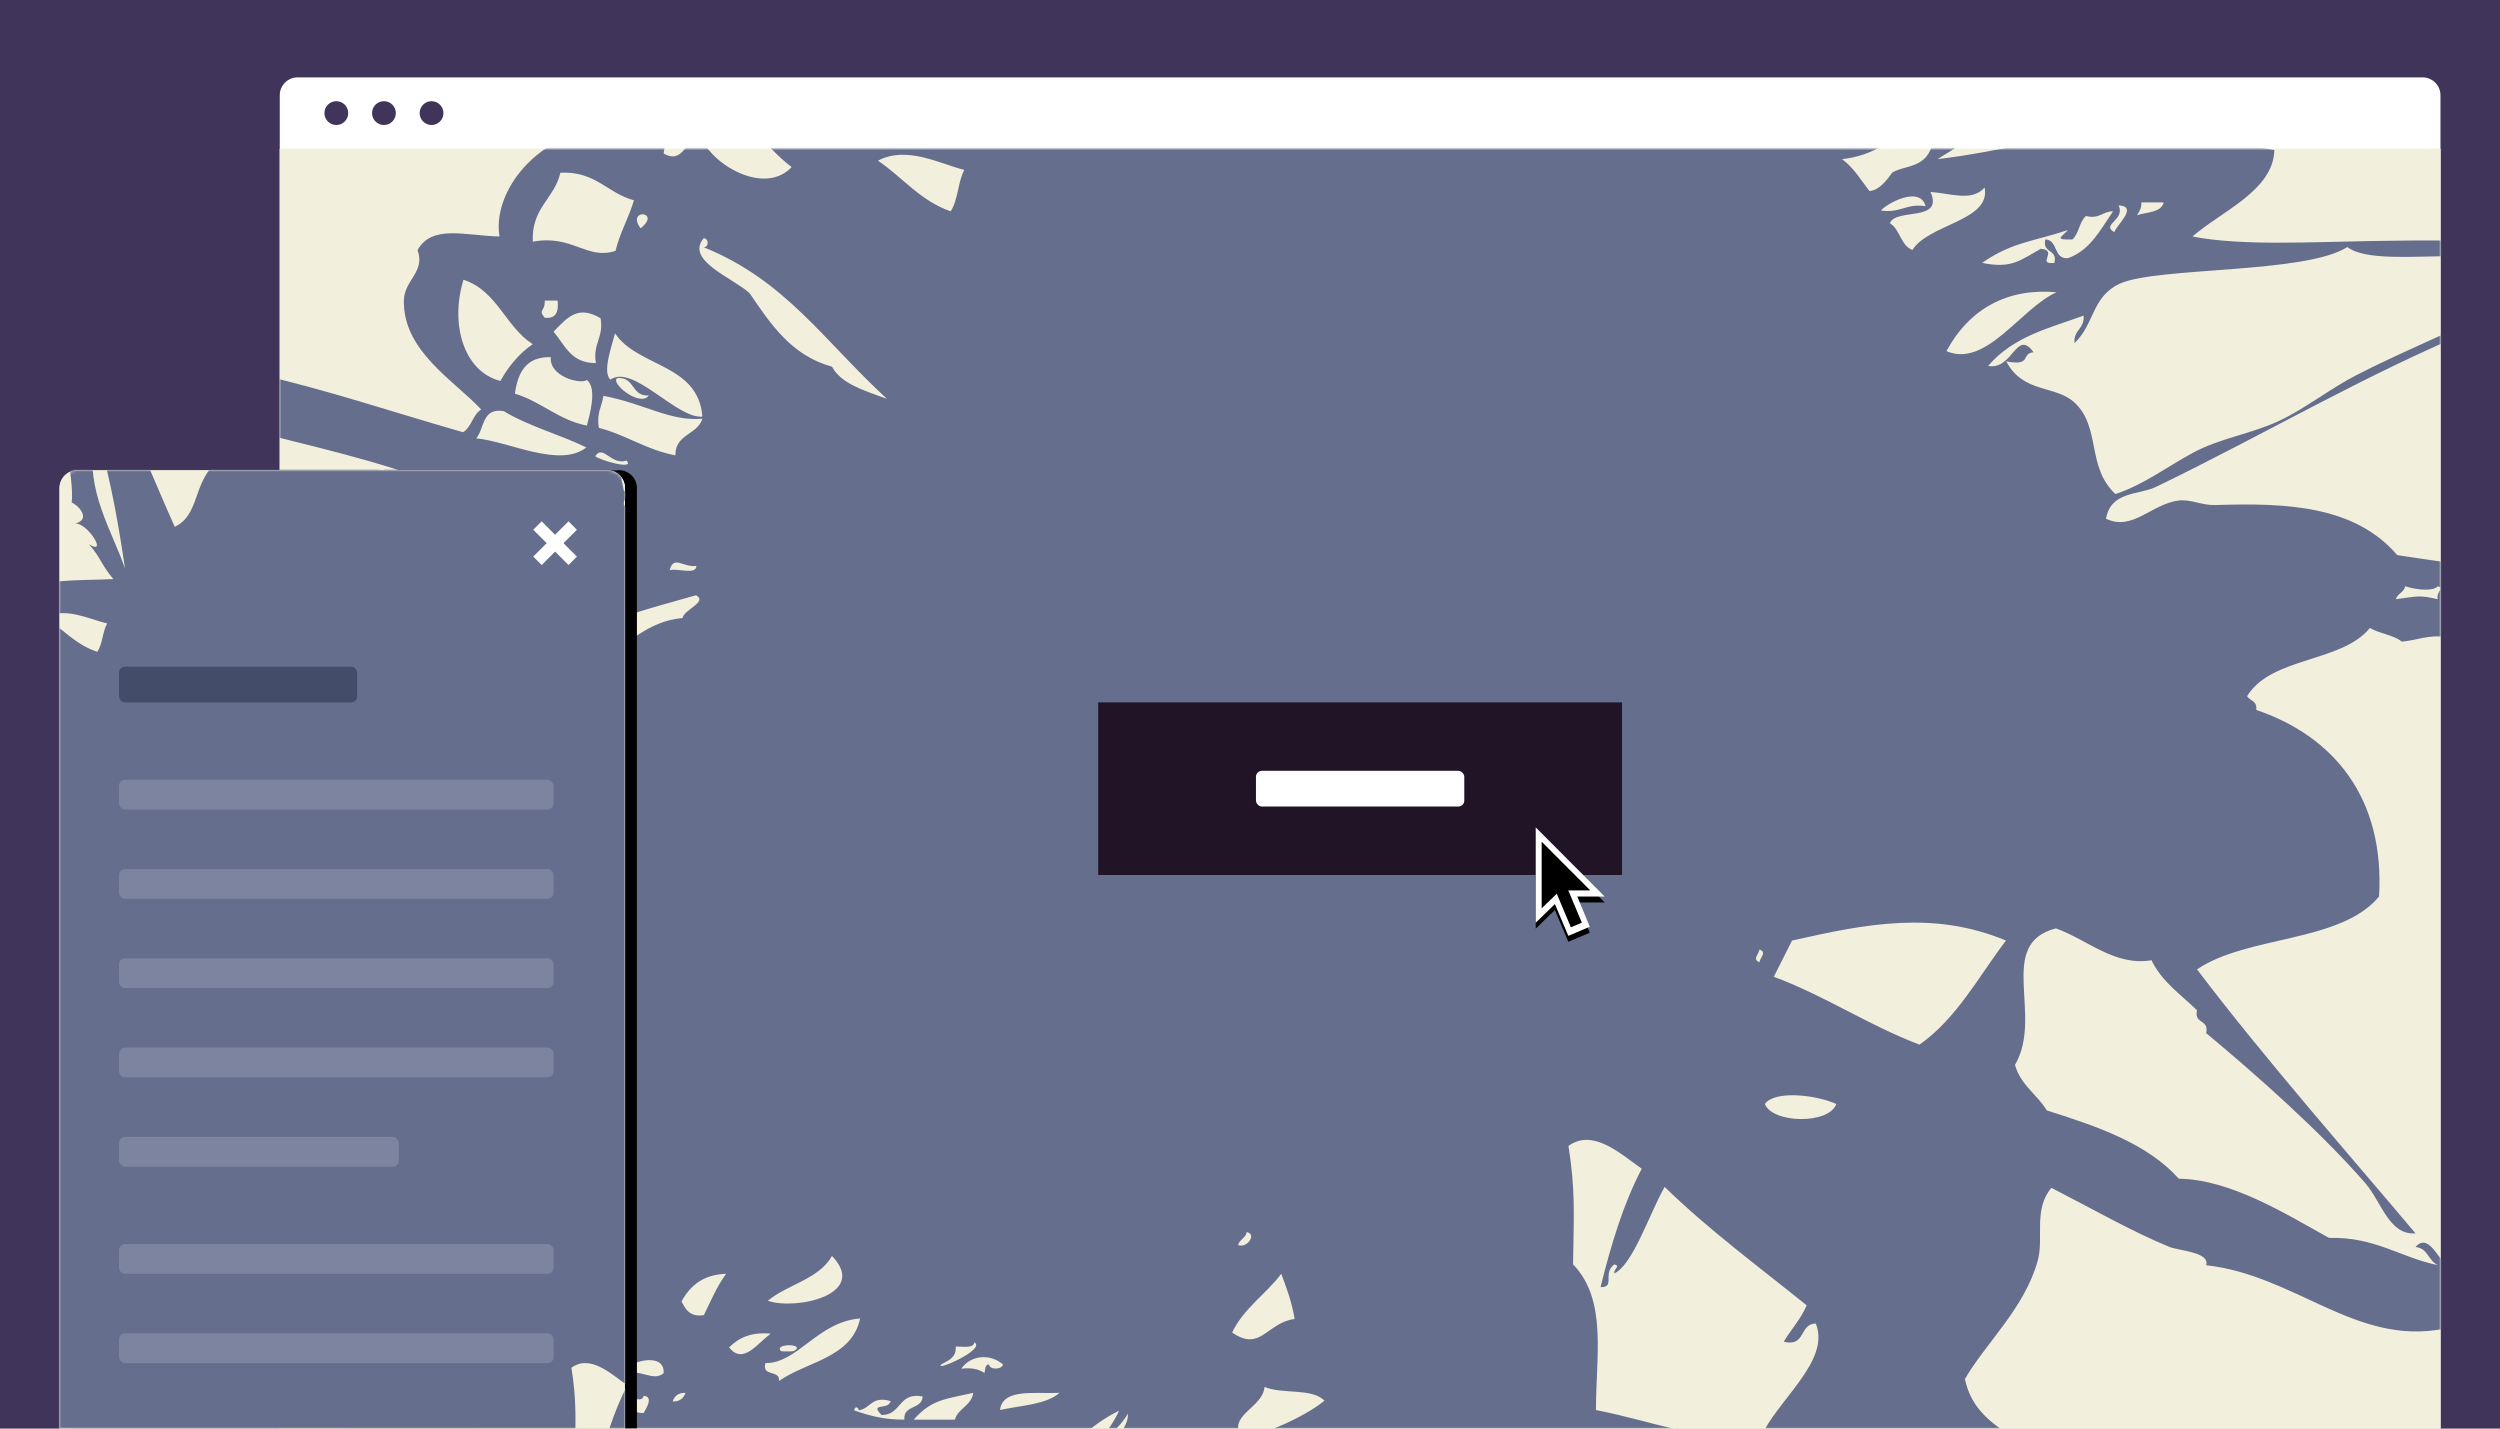 <?xml version="1.0" encoding="UTF-8"?>
<svg width="840px" height="480px" viewBox="0 0 840 480" version="1.1" xmlns="http://www.w3.org/2000/svg" xmlns:xlink="http://www.w3.org/1999/xlink">
    <!-- Generator: Sketch 49 (51002) - http://www.bohemiancoding.com/sketch -->
    <title>animated-transition-effects-featured</title>
    <desc>Created with Sketch.</desc>
    <defs>
        <rect id="path-1" x="0" y="0" width="726" height="430"></rect>
        <path d="M190,322 L0,322 L0,6 C0,2.687 2.687,0 6,0 L184,0 C187.313,0 190,2.687 190,6 L190,322 Z" id="path-3"></path>
        <filter x="-14.7%" y="-9.9%" width="133.7%" height="119.9%" filterUnits="objectBoundingBox" id="filter-4">
            <feOffset dx="4" dy="0" in="SourceAlpha" result="shadowOffsetOuter1"></feOffset>
            <feGaussianBlur stdDeviation="10" in="shadowOffsetOuter1" result="shadowBlurOuter1"></feGaussianBlur>
            <feColorMatrix values="0 0 0 0 0   0 0 0 0 0   0 0 0 0 0  0 0 0 0.201 0" type="matrix" in="shadowBlurOuter1"></feColorMatrix>
        </filter>
        <path d="M190,322 L0,322 L0,6 C0,2.687 2.687,0 6,0 L184,0 C187.313,0 190,2.687 190,6 L190,322 Z" id="path-5"></path>
        <polygon id="path-7" points="13.968 23.238 18.168 33.378 18.17 33.38 10.958 36.448 6.449 25.767 0 32.03 0 0 23.182 23.238"></polygon>
        <filter x="-133.7%" y="-79.6%" width="367.4%" height="270.1%" filterUnits="objectBoundingBox" id="filter-8">
            <feOffset dx="0" dy="2" in="SourceAlpha" result="shadowOffsetOuter1"></feOffset>
            <feGaussianBlur stdDeviation="10" in="shadowOffsetOuter1" result="shadowBlurOuter1"></feGaussianBlur>
            <feColorMatrix values="0 0 0 0 0   0 0 0 0 0   0 0 0 0 0  0 0 0 0.202 0" type="matrix" in="shadowBlurOuter1"></feColorMatrix>
        </filter>
    </defs>
    <g id="animated-transition-effects-featured" stroke="none" stroke-width="1" fill="none" fill-rule="evenodd">
        <polygon id="bg" fill="#41345B" points="0 480 840 480 840 0 0 0"></polygon>
        <g id="desktop" transform="translate(94, 26)">
            <path d="M726,454 L0,454 L0,6 C0,2.687 2.687,0 6,0 L720,0 C723.313,0 726,2.687 726,6 L726,454 Z" id="container_bg" fill="#FFFFFF"></path>
            <rect id="Rectangle" fill="#F2EFDD" opacity="0.583" x="0" y="24" width="726" height="430"></rect>
            <g id="Fill-1" transform="translate(0, 24)">
                <mask id="mask-2" fill="white">
                    <use xlink:href="#path-1"></use>
                </mask>
                <use id="Mask" fill="#F2EFDD" xlink:href="#path-1"></use>
                <path d="M233.538,511.007 C236.541,508.833 240.259,508.474 242.732,506.39 C247.563,502.324 254.732,495.36 255,491 C240.86,497.047 228.682,497.002 216.663,504.851 C213.13,507.166 207.884,518.323 201.335,514.078 C201.871,519.215 198.242,517.349 195.201,520.241 C192.588,522.729 188.939,526.32 186,534.098 C206.6,539.337 220.516,520.452 233.538,511.007 Z M147,494.18 C160.546,494.414 166.81,497.156 176,492.74 C169.297,491.582 150.549,491.588 147,494.18 Z M145.991,494.32 C146.213,490.276 142.164,490.168 138.181,490 C136.684,495.22 144.924,491.464 145.991,494.32 Z M233.008,496 C238.023,491.572 259.973,488.424 257.857,487 C249.541,488.992 232.587,490.554 233.008,496 Z M122.514,485.509 C116.694,480.445 119.118,490.141 122.514,485.509 Z M129.32,484.398 C130.586,481.434 125.588,477.936 125,481.518 C127.058,481.86 127.424,483.888 129.32,484.398 Z M77.193,502 C87.815,497.188 98.668,492.608 108,486.497 C96.832,481.723 88.784,473.797 75.652,471 C73.785,485.651 54.299,482.576 51,495.805 C62.566,508.066 80.485,491.729 94.137,491.148 C97.025,490.78 93.257,488.596 95.671,488.047 C98.533,498.344 75.087,493.686 77.193,502 Z M143,486.378 C150.66,489.85 160.544,486.72 169,486.378 C166.515,479.198 163.061,472.995 164.412,462 C154.541,467.402 147.9,476.023 143,486.378 Z M298.002,457.531 C301.734,457.051 304.894,456.049 306,453.205 C302.707,450.217 297.889,453.211 298.002,457.531 Z M85,468.707 C94.638,469.779 111.18,490.498 120,478.01 C116.189,475.956 116.303,485.233 113.913,479.561 C121.401,474.651 114.947,459.901 116.957,447 C101.695,451.697 99.298,457.634 85,468.707 Z M258.96,469.317 C258.622,468.128 257.678,467.547 255.899,467.793 C252.743,477.314 240.234,477.548 236,486 C241.305,484.021 247.553,480.645 251.309,481.448 C250.346,481.176 249.708,480.563 251.309,479.931 C262.033,475.733 274.951,472.25 283.443,464.759 C289.877,459.075 300.805,450.079 298.746,442 C287.103,451.938 265.61,459.398 258.96,469.317 Z M328,445.738 C332.4,458.859 332.432,488.57 346.286,488.995 C354.463,489.24 357.486,480.651 360,470.46 C354.527,466.546 351.575,462.902 349.333,456.548 C347.727,451.996 350.921,442.243 344.762,438 C338.952,440.363 335.251,444.85 328,445.738 Z M439.318,438.015 C429.488,452.128 445.213,467.86 439.318,482.55 C444.908,483.612 450.891,485.198 456.057,482.55 C464.993,468.033 478.398,458.014 488,444.163 C469.937,444.867 452.051,437.631 439.318,438.015 Z M169,432.783 C156.967,426.111 141.088,440.539 127.717,437.385 C129.087,442.359 122.736,439.552 121.602,442.006 C122.863,448.48 119.443,451.921 120.08,457.395 C120.144,457.92 124.023,471.047 123.137,469.701 C124.934,472.412 130.399,470.829 124.666,474.309 C128.144,480.423 130.59,472.187 133.832,475.841 C131.972,476.02 130.221,476.309 130.781,478.924 C132.966,479.295 133.355,481.455 135.367,482 C138.903,476.712 147.394,472.149 144.54,465.08 C149.948,464.163 157.509,459.638 153.712,454.312 C163.108,455.088 166.987,441.154 169,432.783 Z M284.998,425 C280.367,433.063 266.981,440.295 267,448 C272,440.314 285.173,432.871 284.998,425 Z M203.76,477.254 C180.72,486.17 217.699,471.86 203.76,477.254 Z M282,424 C271.297,429.131 264.491,438.164 254.438,443.96 C254.457,441.932 257.124,442.559 257.506,440.889 C246.726,443.423 237.86,454.196 234.543,459.321 C232.432,453.902 226.915,465.705 225.358,460.85 C231.698,453.39 243.129,451.036 248.315,442.425 C229.007,443.487 195.628,436.168 180.963,443.96 C181.442,440.352 188.222,443.052 187.087,437.812 C177.87,437.39 180.772,439.776 177.895,442.425 C175.809,444.35 170.617,441.964 171.772,447.031 C175.573,449.021 179.203,443.608 179.432,447.031 C176.875,451.701 172.065,446.935 170.247,450.102 C168.691,461.624 174.687,472.736 182.494,482.345 C193.478,481.59 198.205,474.566 208.519,473.133 C211.721,475.986 214.272,477.112 216.167,477.739 C213.488,478.763 207.957,483.036 211.58,477.739 C203.99,480.88 194.983,482.588 190.148,488.487 C195.749,489.498 196.017,485.167 200.864,485.416 C200.15,494.667 223.368,483.388 228.42,480.81 C229.026,478.168 226.149,476.875 228.42,476.197 C236.291,475.551 232.049,473.926 237.605,473.133 C233.083,467.497 250.452,471.13 246.79,465.456 C246.337,466.889 242.651,466.889 242.191,465.456 C246.293,461.368 250.943,457.843 254.438,453.173 C255.956,460.395 245.859,459.244 252.914,463.92 C252.824,457.133 264.988,454.606 262.099,450.102 C261.952,452.219 256.122,456.096 255.975,453.173 C263.802,442.604 276.336,436.744 282,424 Z M209.865,426.999 C209.462,421.913 215.821,423.699 216,419.212 C207.794,417.621 208.932,425.524 202.203,425.44 C198.01,421.134 204.446,423.979 205.27,420.77 C198.816,418.887 198.541,423.284 194.534,423.881 C194.54,423.017 193.294,422.115 193,423.881 C197.908,425.648 203.174,427.051 209.865,426.999 Z M115,421.874 C117.777,422.492 118.664,424.976 122.292,424.754 C122.717,423.872 125.913,419.21 122.292,419 C121.131,422.804 115.438,415.772 115,421.874 Z M95.66,419 C83.438,425.259 73.063,427.499 58.867,432.823 C53.174,433.771 43.086,430.321 42,435.889 C56.311,442.545 62.623,457.219 78.8,462 C86.562,449.808 103.774,447.082 111,434.353 C98.548,436.593 102.567,422.321 95.66,419 Z M242,423.76 C249.049,422.2 257.508,421.96 262,418 C253.695,418.384 242.846,416.392 242,423.76 Z M213,427 L226.846,427 C227.955,423.081 232.385,422.4 233,418 C223.532,420.175 219.077,420.119 213,427 Z M132,420.89 C134.472,420.962 135.69,419.774 136.32,418.004 C133.842,417.926 132.63,419.114 132,420.89 Z M60,420.943 C66.156,421.087 72.244,421.177 75,418.057 C68.844,417.907 62.75,417.823 60,420.943 Z M323.148,433 C330.042,432.356 344.068,426.299 351,420.641 C347.079,416.315 336.613,418.53 330.88,416 C330.313,423.151 318.305,425.385 323.148,433 Z M115,411.369 C121.49,409.851 125.531,414.399 128.99,411.369 C129.417,403.707 116.172,407.715 115,411.369 Z M229,409.884 C232.605,409.422 234.972,410.112 236.775,411.324 C237.125,410.208 236.82,408.486 238.338,408.444 C238.364,410.334 242.656,410.28 243,408.444 C238.545,404.622 232.035,405.42 229,409.884 Z M222.412,408.352 C219.046,411.274 237.526,403.512 233.394,401 C233.1,403.175 229.603,402.348 227.119,402.47 C227.38,406.159 224.707,407.078 222.412,408.352 Z M151,402.711 C155.68,408.824 160.677,401.089 165,398.112 C158.123,397.474 154.098,399.632 151,402.711 Z M163.185,407.998 C161.853,412.818 168.178,410.055 167.73,414 C177.224,407.398 192.21,406.235 195,393 C180.696,394.119 174.017,408.123 163.185,407.998 Z M168.408,403.953 C168.594,404.139 172.464,404.109 172.728,403.953 C177.126,401.403 165.75,401.295 168.408,403.953 Z M731.12,383 C729.962,391.712 737.72,383.954 731.12,383 Z M320,397.723 C329.569,404.405 331.644,394.372 341,393.178 C340.069,387.539 338.3,382.754 336.5,378 C331.319,384.903 323.9,389.53 320,397.723 Z M135,387.251 C136.369,389.956 137.787,392.609 142.5,391.877 C144.844,387.09 146.95,382.067 150,378 C142.238,378.244 137.894,382.002 135,387.251 Z M164,387.047 C173.152,390.333 198.075,385.072 185.55,372 C181.195,379.781 170.657,381.524 164,387.047 Z M322,368.326 C324.964,369.586 328.468,364.588 324.874,364 C324.538,366.058 322.51,366.424 322,368.326 Z M443.779,382.471 C447.331,368.152 451.474,354.413 457.629,342.689 C450.909,338.074 441.387,328.931 433,335.033 C435.347,349.804 434.815,357.977 434.545,374.814 C446.139,386.825 442.208,405.709 442.24,423.777 C463.06,427.895 473.346,433.505 497.641,432.964 C502.848,420.653 521.245,407.348 516.102,394.712 C510.498,394.75 512.838,402.674 505.336,400.826 C507.792,396.637 511.075,393.277 513.031,388.585 C496.891,375.56 480.085,363.192 465.317,348.803 C460.13,357.939 454.686,374.936 448.396,377.875 C448.235,376.16 450.627,375.497 448.396,374.814 C444.311,377.964 448.889,382.573 443.779,382.471 Z M499,320.932 C501.5,327.49 520.556,327.886 523,320.932 C515.881,317.772 502.275,316.339 499,320.932 Z M29.354,289.642 C28.893,294.471 33.723,285.721 33.894,291.187 C31.737,296.911 30.344,294.452 24.807,297.369 C18.95,313.394 21.024,316.163 23.3,336 C29.467,334.159 27.475,326.432 30.867,320.547 C35.148,313.117 42.683,308.642 46,300.459 C44.234,300.201 44.354,298.019 44.48,295.823 C35.476,297.304 37.645,287.357 32.38,285 C32.242,287.44 28.515,286.217 29.354,289.642 Z M497.187,273.32 C497.397,271.622 499.749,270.056 497.187,269 C496.977,270.704 494.625,272.264 497.187,273.32 Z M508.118,266.032 C506.104,270.112 504.014,274.11 502,278.197 C519.437,284.685 533.617,294.404 550.945,301 C563.494,292.187 570.778,278.146 580,266.032 C555.852,255.914 533.05,260.368 508.118,266.032 Z M46,195.928 C49.713,200.21 58.475,190.445 55.332,188 C52.455,190.881 48.177,192.341 46,195.928 Z M34,190.811 C45.872,195.048 47.449,186.977 54,182 C47.321,184.923 35.865,183.284 34,190.811 Z M80,180.803 C87.05,185.27 91.661,175.883 97.969,174.668 C98.194,170.86 97.195,168.304 94.968,167 C89.702,171.314 84.804,176.01 80,180.803 Z M103.521,162.267 C101.962,168.208 104.31,168.585 102,173 C115.442,170.253 120.516,159.028 135.328,157.667 C135.706,154.843 143.955,152.287 139.865,150 C127.281,153.616 114.281,156.804 103.521,162.267 Z M714.131,147 C713.753,149.058 711.555,149.43 711,151.326 C718.887,150.282 718.789,149.946 725.091,151.326 C724.478,148.842 727.414,147.63 725.091,147 C723.708,148.596 718.796,148.428 714.131,147 Z M131,141.602 C133.639,140.774 139.819,143.342 140,140.168 C135.428,140.726 132.363,136.382 131,141.602 Z M103.07,149 C106.436,141.779 115.947,140.554 120,133.996 C114.504,131.851 110.073,128.663 103.07,128 C104.378,138.309 97.817,142.911 103.07,149 Z M97.642,148.084 C99.569,137.177 92.858,135.923 97.642,129.747 C92.665,131.116 95.478,124.768 93.019,123.634 C78.056,125.226 72.11,117.878 60.653,116 C55.291,133.217 58.412,158.425 66.818,171 C69.868,167.409 77.549,168.402 82.23,166.428 C82.84,163.792 79.944,162.513 82.23,161.838 C88.247,165.059 88.774,151.516 97.642,152.675 C95.427,148.008 92.929,140.138 97.642,148.084 Z M116.522,104.742 C111.468,106.566 108.568,99.102 106,103.302 C107.685,104.688 119.497,108.054 116.522,104.742 Z M75.25,88.141 C67.85,86.914 68.846,94.007 66,97.286 C76.849,98.271 94.078,107.409 103,100.336 C94.058,95.964 83.511,93.174 75.25,88.141 Z M107.227,93.763 C116.469,96.16 123.152,101.154 132.923,103 C132.872,95.763 140.324,96.167 142,90.692 C130.97,91.628 122.579,85.615 108.739,83 C108.254,86.615 106.352,88.776 107.227,93.763 Z M79,82.27 C87.932,84.959 93.495,91.071 103.19,93 C104.04,89.679 106.799,80.444 103.19,77.678 C101.016,79.275 90.383,76.42 91.095,70.008 C82.786,69.765 79.995,75.105 79,82.27 Z M142,89.97 C140.642,72.176 120.3,73.47 112.654,62 C111.721,65.806 108.246,75.056 111.11,77.542 C118.774,72.234 133.447,90.844 142,89.97 Z M113.48,77.018 C110.656,78.447 121.082,87.031 124,82.873 C118.076,83.276 119.404,76.609 113.48,77.018 Z M92,61.453 C95.804,65.86 97.739,72.05 106.216,72 C105.11,65.414 108.901,63.518 107.796,56.932 C100.312,52.513 96.857,56.38 92,61.453 Z M89.034,56.754 C92.832,57.186 93.768,54.762 93.36,51 L89.034,51 C89.172,54.924 86.64,53.892 89.034,56.754 Z M597,48.192 C580.597,46.733 567.778,53.622 560,67.984 C573.378,73.706 584.894,53.635 597,48.192 Z M74.135,78 C76.916,73.03 80.421,68.793 85,65.632 C75.83,59.831 73.055,47.65 61.719,44 C57.127,59.04 61.893,74.903 74.135,78 Z M157.862,48.514 C164.963,58.877 171.853,69.452 185.549,73.2 C188.542,78.709 195.252,80.869 204,84 C182.799,64.502 170.007,44.239 142.48,33.086 C144.031,33.073 144.416,30.386 142.48,30 C136.052,37.489 152.305,43.365 157.862,48.514 Z M572,38.328 C581.913,40.368 584.707,37.468 591.718,33.597 C597.736,34.083 590.03,39.069 596.276,38.328 C597.407,33.473 592.11,35.297 593.241,30.448 C597.61,30.638 595.878,37.166 600.828,36.747 C608.363,34.07 611.771,27.115 616,21 C612.428,20.961 611.53,23.717 606.897,22.575 C604.64,24.438 604.539,28.519 602.345,30.448 C595.985,30.691 598.691,29.635 600.828,27.299 C588.911,31.229 581.849,31.419 572,38.328 Z M121.24,26.709 C128.512,20.913 116.23,19.965 121.24,26.709 Z M616.439,28 C616.973,25.762 624.653,19.394 617.873,19 C620.177,24.069 611.765,25.4 616.439,28 Z M624,22.326 C627.341,21.21 632.132,21.498 633,18 L625.505,18 C625.568,19.992 624.793,21.168 624,22.326 Z M538,20.716 C544.553,21.724 546.454,18.268 553,19.276 C551.087,12.208 539.882,18.436 538,20.716 Z M554.647,14.494 C559.2,24.722 542.958,19.796 541,25.004 C544.473,27.067 544.568,32.475 548.584,34 C553.914,25.266 575.076,24.235 572.834,13 C568.61,17.876 561.391,14.951 554.647,14.494 Z M94.293,8.031 C92.266,16.815 84.475,19.833 85.028,31.199 C98.34,28.734 103.23,37.486 112.823,34.288 C114.303,28.039 117.263,23.289 119,17.291 C110.037,14.929 106.183,7.464 94.293,8.031 Z M225.421,21 C227.889,17.313 227.857,11.094 230,7.079 C222.159,5.203 210.737,-1.203 201,3.985 C209.255,9.541 215.163,17.475 225.421,21 Z M129,1.605 C135.464,5.278 136.072,-2.678 141.288,-4.433 C144.795,5.266 162.868,15.883 172,6.134 C162.061,-1.2 156.82,-13.157 141.288,-15 C139.419,-7.276 129.563,-7.408 129,1.605 Z M548.871,-36 C542.914,-25.875 514.676,-29.85 514,-19.5 C518.858,-24.05 515.737,-15.238 515.51,-12 C532.844,-17.856 547.184,-26.669 561,-36 L548.871,-36 Z M461.428,-42 C454.024,-38.52 466.384,-38.28 461.428,-42 Z M483.505,-65.442 C483.848,-62.573 481.825,-62.092 482.012,-59.375 C483.174,-59.027 484.972,-59.325 485.009,-57.849 C483.848,-57.507 482.05,-57.805 482.012,-56.329 C486.233,-52.231 488.156,-59.027 494,-57.849 C492.539,-61.433 493.513,-67.488 488.006,-66.969 C487.75,-65.195 485.634,-65.316 483.505,-65.442 Z M238,-13 C234.886,-32.434 231.188,-51.259 225.822,-68.405 C225.486,-69.604 224.547,-70.193 222.777,-69.943 C218.711,-47.592 231.613,-29.844 238,-13 Z M339,-59.006 C343.452,-58.744 345.548,-56.25 350,-56 C349.188,-64.513 350.962,-67.219 346.857,-71 C345.129,-66.144 339.321,-65.194 339,-59.006 Z M365.142,-66.065 C371.118,-65.291 368.886,-71.679 366.582,-74 C365.37,-72.162 364.686,-69.741 365.142,-66.065 Z M379.622,-61 C380.944,-63.631 382.315,-66.213 386.868,-65.494 C387.164,-71.806 387.388,-78.037 382.52,-79 C381.578,-73.912 377.454,-64.319 379.622,-61 Z M271.923,-69.721 C266.147,-72.061 257.396,-75.383 250.335,-77.365 C245.748,-78.666 240.756,-87.171 238,-80.432 C243.802,-67.407 252.931,-44.616 258.045,-33 C268.498,-38.03 265.967,-51.718 275,-60.541 C273.773,-63.397 272.43,-66.145 271.923,-69.721 Z M368.434,-81.005 C370.725,-91.909 371.337,-72.502 372.759,-78.004 C373.688,-83.968 371.967,-87.168 367,-86.993 C367.246,-84.748 366.484,-81.466 368.434,-81.005 Z M484.829,-69.119 C483.01,-68.875 480.452,-69.383 480.201,-67.576 C484.694,-63.261 487.85,-68.997 491,-70.663 C490.473,-84.521 483.518,-88.508 486.372,-99.987 C482.502,-100.25 482.624,-96.527 480.201,-95.357 C480.831,-90.714 480.606,-83.125 477.109,-78.379 C478.935,-78.141 481.493,-78.643 481.744,-76.83 C479.32,-76.688 476.396,-77.048 477.109,-73.749 C480.053,-72.476 478.62,-71.769 484.829,-69.119 Z M446.446,-117.58 C446.524,-118.456 446.662,-119.284 447.886,-119.02 C447.724,-120.778 447.454,-122.428 445,-121.9 C445.228,-120.202 444.754,-117.814 446.446,-117.58 Z M446.526,-124.642 C448.44,-120.43 442.284,-133.978 446.526,-124.642 Z M467.522,-131.394 C468.812,-131.622 468.26,-139.356 466.082,-134.274 C465.71,-133.416 466.67,-131.238 467.522,-131.394 Z M436.886,-110.722 L436.886,-103.031 C433.598,-94.071 440.212,-113.508 444.481,-106.111 C442.689,-103.908 436.423,-103.197 444.481,-103.031 C438.685,-96.755 444.621,-87.763 442.967,-76.902 C453.426,-71.138 454.497,-62.556 456.651,-50.772 C459.641,-50.317 459.666,-52.853 461.212,-53.853 C461.142,-51.739 461.928,-50.471 462.732,-49.241 C459.824,-48.595 456.188,-48.684 456.651,-44.63 C458.443,-42.856 462.023,-42.895 465.773,-43.093 C464.088,-47.909 464.791,-47.423 468.814,-49.241 C464.221,-58.848 470.942,-71.874 471.854,-86.13 C472.526,-96.652 470.765,-119.849 468.814,-124.556 C465.83,-131.741 456.841,-140.432 449.049,-143 C443.151,-132.971 454.338,-118.286 444.481,-109.185 C440.288,-108.526 443.062,-114.917 439.927,-115.327 C440.003,-112.689 438.755,-111.389 436.886,-110.722 Z M465,-143.436 C459.976,-141.036 458.461,-148.788 457,-144.876 C460.349,-143.982 463.018,-137.49 465,-143.436 Z M436.76,-146.355 C434.078,-144.975 431.942,-150.669 431,-146.355 C431.888,-145.935 436.544,-142.773 436.76,-146.355 Z M414.455,-98 C419.739,-116.919 410.156,-130.422 405.365,-149 C398.187,-130.1 409.14,-115.309 414.455,-98 Z M464.908,-147 C464.584,-149.538 466.366,-154.172 462.034,-152.727 C459.37,-150.207 462.406,-148.296 464.908,-147 Z M377.375,-154 C382.487,-146.804 373.343,-140.034 378.815,-137 C379.997,-142.836 387.701,-152.621 377.375,-154 Z M385.517,-146 C381.758,-142.03 381.895,-131.324 372.986,-136.824 C373.854,-127.978 380.387,-134.287 383.951,-135.3 C383.024,-132.146 380.936,-128.928 377.685,-132.235 C376.139,-125.468 377.444,-128.233 379.252,-123.059 C377.046,-119.535 366.16,-116.559 371.42,-110.824 C378.593,-115.718 368.672,-97.225 374.553,-94 C376.563,-98.149 379.206,-101.692 385.517,-101.641 C388.017,-118.942 389.551,-127.66 385.517,-141.405 C385.367,-139.009 385.726,-136.103 382.385,-136.824 C382.117,-140.284 389.916,-143.547 385.517,-146 Z M467.445,-157.51 C457.719,-158.896 472.173,-156.832 467.445,-157.51 Z M456.059,-154.674 L460.379,-154.674 L460.379,-159 L457.499,-159 C457.421,-157.158 455.657,-157.008 456.059,-154.674 Z M352.325,-87.691 C355.335,-91.05 351.921,-93.749 352.325,-95.383 C352.389,-95.653 355.272,-95.108 355.361,-95.383 C358.984,-106.223 354.456,-118.057 361.432,-130.769 C361.463,-134.391 358.814,-135.301 359.914,-139.993 C366.984,-138.641 358.889,-145.064 362.943,-144.615 C363.032,-143.673 363.177,-142.795 364.467,-143.077 C361.925,-150.237 366.288,-151.577 365.985,-160 C353.097,-157.481 359.231,-145.211 349.29,-139.993 L349.29,-130.769 C336.838,-107.954 331.975,-89.556 325,-66.152 C330.679,-67.8 329.332,-62.332 334.113,-63.069 C337.907,-74.024 346.001,-80.633 352.325,-87.691 Z M433,-151.581 C431.774,-151.917 429.873,-151.625 429.827,-153.068 C429.82,-154.566 431.112,-154.846 431.417,-156.059 C422.295,-153.683 431.059,-166.116 423.467,-168 C418.207,-161.731 422.626,-158.945 425.057,-151.581 C429.005,-153.515 431.655,-147.203 433,-151.581 Z M400.704,-149 C410.298,-153.543 404.698,-169.027 400.704,-174 C394.946,-166.958 406.077,-154.571 400.704,-149 Z M338.648,-187.636 C331.662,-181.401 332.624,-172.769 327.939,-157.035 C327.811,-156.62 325.083,-156.091 324.873,-155.505 C322.221,-147.695 319.945,-136.799 318.753,-129.493 C315.496,-109.36 306.228,-88.487 317.23,-79 C318.211,-88.933 330.444,-109.417 334.058,-121.843 C335.677,-127.421 333.695,-140.133 338.648,-132.553 C340.975,-137.717 341.899,-139.362 338.648,-144.794 L343.238,-144.794 C346.208,-158.654 353.832,-167.854 357,-181.516 C352.206,-185.985 347.814,-191.64 338.648,-187.636 Z M450.833,-188.89 C439.397,-188.128 457.883,-189.358 450.833,-188.89 Z M442,-192.12 L444.874,-192.12 L444.874,-195 L442,-195 L442,-192.12 Z M450,-178.196 C442.812,-184.317 439.337,-194.109 426.869,-195 C426.56,-187.676 416.019,-190.476 413,-185.838 C415.306,-185.577 418.685,-186.378 419.167,-184.31 C417.342,-183.566 415.666,-182.682 414.542,-181.256 C418.152,-180.76 416.038,-174.594 419.167,-173.627 C420.291,-177.089 423.805,-178.183 426.869,-179.723 C434.05,-177.057 437.853,-177.076 442.292,-172.094 C441.636,-172.832 441.906,-162.836 445.369,-169.04 C444.521,-169.033 443.628,-170.274 445.369,-170.567 C446.268,-167.837 449.21,-175.784 450,-178.196 Z M-68.238,416.119 C-65.356,416.461 -64.879,414.409 -62.143,414.599 C-49.565,425.502 -28.156,427.839 -11.857,426.763 C-11.87,426.763 -11.26,423.937 -10.333,423.722 C-3.146,421.998 8.06,426.87 11,420.687 C4.632,419.604 5.133,412.793 1.857,408.517 C-6.302,397.88 -19.806,391.348 -28.619,382.676 C-34.422,376.955 -41.298,370.822 -49.952,367.465 C-50.987,369.15 -55.013,375.352 -56.048,372.026 C-53.813,368.447 -52.835,369.2 -54.524,364.424 C-66.835,361.763 -80.283,356.441 -85,368.991 C-77.025,373.369 -67.616,380.357 -60.619,381.155 C-60.879,377.341 -58.283,376.391 -56.048,375.067 C-56.702,377.962 -59.33,378.887 -59.095,382.676 C-56.549,385.197 -47.971,381.706 -48.429,387.231 C-54.956,387.655 -55.965,382.587 -63.673,384.19 C-66.911,395.479 -74.67,407.301 -68.238,416.119 Z M166.82,503.114 C165.019,509.158 159.247,502.349 154.602,506.175 C149.588,498.199 135.563,503.752 133.215,500.054 C135.703,500.513 137.338,497.988 134.748,497 C131.108,498.779 126.533,504.217 124.058,498.524 C125.407,503.567 116.574,506.168 120.997,509.241 C121.366,507.571 123.517,505.569 124.058,507.711 C118.706,519.187 101.97,533.622 104.204,549.019 C105.438,557.575 114.131,557.307 114.894,567.381 C138.573,571.703 161.08,552.538 174.456,536.778 C170.135,535.056 165.891,546.519 159.177,547.495 C173.616,532.735 190.956,513.207 205,503.114 C194.424,497.72 170.078,510.899 166.82,503.114 Z M642.76,102.168 C651.947,97.192 662.306,95.847 671.792,91.403 C680.508,87.317 688.957,80.555 697.768,76.04 C717.67,65.832 737.56,58.526 754.304,48.369 C758.022,46.115 762.549,43.554 765,39.154 C755.749,37.937 748.096,38.776 740.552,37.617 C735.179,36.778 735.503,34.46 732.906,37.617 C732.447,38.168 730.238,36.074 729.856,36.074 C716.76,36.074 700.614,37.617 694.706,33 C680.756,42.042 630.854,39.615 618.306,45.295 C608.781,49.612 609.825,58.891 603.032,65.275 C602.637,60.78 606.483,60.556 606.088,56.047 C594.73,60.216 582.633,62.893 574,72.96 C582.423,74.458 583.397,60.306 589.28,68.349 C584.779,68.823 588.981,73.107 580.106,71.423 C585.753,82.258 596.653,79.325 603.032,85.255 C612.022,93.625 606.935,106.766 616.784,116 C626.105,112.977 633.968,106.919 642.76,102.168 Z M352.128,-245.83 C353.613,-245.792 353.313,-243.957 353.657,-242.765 C355.97,-256.561 357.028,-257.887 359.774,-273.359 C366.184,-275.615 370.032,-280.426 378.124,-281 C380.054,-273.608 384.26,-274.143 382.711,-270.301 C389.586,-269.421 382.291,-263.864 390.357,-264.183 C390.338,-261.143 386.184,-262.233 387.299,-258.065 C393.887,-265.566 388.051,-250.246 396.474,-247.359 C389.529,-241.777 400.501,-242.147 396.474,-236.654 C397.137,-234.385 398.43,-237.253 401.055,-236.654 C396.55,-231.995 398.506,-226.712 404.12,-224.418 C403.578,-222.016 401.425,-225.75 401.055,-222.889 C402.724,-217.141 404.923,-217.74 408.707,-216.765 C406.566,-201.936 410.963,-201.184 414.824,-190.765 C422.502,-194.308 424.267,-203.752 431.645,-207.595 C437.691,-209.57 434.761,-202.561 440.82,-204.53 C434.703,-209.239 442.292,-206.684 445.401,-204.53 C440.081,-200.215 450.04,-198.132 449.995,-192.294 C451.225,-193.614 454.181,-193.206 454.582,-195.36 C453.2,-199.534 451.161,-190.701 448.466,-195.36 C453.404,-198.055 457.953,-204.071 454.582,-210.654 C461.419,-213.853 466.281,-209.806 472.932,-212.189 C477.125,-204.345 474.494,-194.308 477.514,-192.294 C477.584,-188.388 476.386,-190.434 474.462,-190.765 C475.959,-186.667 473.697,-178.791 480.578,-180.059 C473.703,-175.242 484.446,-175.719 480.578,-170.889 C479.087,-170.927 479.387,-172.756 479.049,-173.954 C476.966,-162.764 481.082,-147.202 479.049,-129.595 C479.279,-126.766 484.223,-128.658 485.166,-126.536 C485.727,-123.936 483.968,-123.65 482.108,-123.478 C486.746,-118.214 488.415,-113.269 486.695,-108.183 C496.737,-97.369 495.01,-79.086 500.458,-66.889 C519.897,-68.585 528.288,-79.673 540.216,-85.242 C538.343,-89.901 534.38,-83.006 532.57,-86.772 C533.118,-90.812 536.24,-92.271 541.739,-91.36 C536.642,-88.244 540.528,-88.059 546.333,-88.301 C552.787,-91.653 543.344,-96.222 549.391,-95.948 C548.786,-99.389 539.853,-95.719 544.804,-100.536 C547.983,-102.251 548.047,-102.187 546.333,-99.007 C553.647,-97.299 552.787,-103.767 560.089,-102.059 C562.198,-97.433 559.369,-96.598 560.089,-89.824 C552.653,-87.556 545.53,-76.907 537.158,-80.654 C534.921,-78.806 535.686,-73.969 529.512,-76.06 C529.531,-71.503 540.84,-78.226 538.687,-71.478 C530.914,-70.56 526.957,-72.79 524.924,-68.419 C528.907,-67.176 538.865,-69.872 543.274,-69.948 C537.463,-73.37 545.791,-72.861 544.804,-76.06 C548.709,-76.136 546.67,-74.925 546.333,-73.007 C550.015,-72.376 549.659,-75.798 553.972,-74.537 C553.73,-76.327 551.188,-75.824 549.391,-76.06 C554.093,-78.099 562.714,-80.68 563.154,-76.06 C566.817,-75.454 562.306,-83.031 567.741,-80.654 C573.068,-79.246 568.518,-76.697 572.329,-73.007 C553.042,-77.64 541.108,-62.543 520.337,-65.354 C517.094,-60.95 510.697,-59.708 505.045,-57.713 C504.019,-45.465 511.557,-41.794 514.22,-33.243 C540.955,-39.124 571.73,-40.979 592.201,-53.125 L592.201,-47.007 C599.879,-45.656 606.314,-51.283 612.087,-47.007 C611.788,-51.156 622.281,-48.938 628.908,-53.125 C629.373,-49.601 624.492,-51.423 624.314,-48.537 C625.76,-44.375 632.03,-45.032 636.547,-43.948 C637.93,-39.717 640.568,-36.747 644.2,-34.772 C642.422,-31.465 644.69,-19.554 641.141,-13.354 C641.473,-13.934 631.52,-8.218 639.612,-8.772 C629.902,-4.783 639.064,-18.694 638.083,-25.589 C637.242,-31.503 633.311,-30.942 633.495,-36.301 C627.678,-37.111 623.435,-39.494 618.197,-40.89 C611.131,-36.741 607.009,-29.655 598.318,-27.119 C599.994,-34.625 609.959,-33.842 612.087,-40.89 C608.895,-47.332 597.993,-39.978 593.737,-37.824 C590.851,-38.003 592.679,-42.884 589.149,-42.419 C593.304,-34.817 584.001,-22.091 575.387,-17.948 C553.501,-20.746 546.562,1.284 524.924,3.463 C528.76,6.254 531.232,10.403 534.099,14.169 C538.062,14.086 541.529,8.192 541.739,8.051 C545.88,5.299 553.787,6.911 555.508,-2.654 C563.523,-1.597 573.724,-10.703 578.445,-17.948 C587.544,-18.025 588.487,-26.252 596.795,-27.119 C585.588,-14.877 571.532,-5.49 557.037,3.463 C575.948,1.316 608.538,-6.299 625.85,-10.301 C625.779,-4.617 633.33,-6.574 633.495,-1.119 C645.359,-3.929 658.861,-1.673 670.196,0.411 C669.788,14.035 652.731,20.758 642.67,29.463 C658.905,32.681 683.181,31.292 702.308,30.993 C719.906,30.731 737.326,30.349 752.771,32.522 C761.793,33.79 773.459,34.415 778.767,41.698 C773.007,45.114 767.291,48.574 760.417,50.881 C759.703,47.612 762.602,47.969 765.004,47.816 C756.065,45.528 745.284,54.584 739.002,60.051 C702.047,75.09 666.449,96.196 630.431,113.587 C624.607,116.397 615.279,114.951 613.616,124.286 C622.606,128.581 628.889,119.284 638.083,118.169 C642.033,117.691 645.933,119.845 650.316,119.698 C674.248,118.914 697.198,119.851 711.483,136.522 C734.217,139.823 756.887,144.092 787.942,142.639 C784.845,145.781 788.566,145.698 791,147.227 C788.267,150.739 786.884,153.536 783.348,154.874 C777.422,157.124 770.809,153.026 765.004,153.351 C753.331,153.982 742.124,161.776 731.362,157.933 C729.311,158.94 728.514,161.202 728.304,164.057 C721.792,163.146 718.192,165.147 713.006,165.587 C710.209,163.28 705.462,162.942 702.308,160.992 C692.668,172.769 669.093,170.595 661.02,183.933 C662.008,185.488 664.538,185.514 664.079,188.521 C690.412,197.481 707.297,218.358 705.366,251.227 C692.432,266.833 661.25,264.202 644.2,275.698 C667.112,306.024 697.752,340.729 717.6,364.403 C708.724,365.091 706.188,353.837 700.773,347.58 C686.226,330.775 664.958,311.855 647.258,297.109 C648.398,292.4 643.059,294.165 644.2,289.462 C638.79,284.16 632.368,279.884 628.908,272.639 C616.624,274.716 607.563,265.852 596.795,261.933 C576.496,267.133 592.756,291.196 583.033,307.815 C584.944,314.57 590.449,317.731 593.737,323.103 C610.787,328.481 627.493,334.21 638.083,346.05 C655.484,346.28 673.974,357.859 688.546,365.933 C704.213,365.55 712.503,372.56 725.246,375.109 C721.926,373.841 721.843,369.335 717.6,368.998 C721.55,364.429 724.736,371.891 726.775,373.58 C733.102,378.831 741.952,385.974 743.596,394.998 C737.868,390.69 737.931,402.275 731.362,396.521 C728.909,402.536 737.963,397.05 737.479,401.109 C737.135,407.367 727.017,400.21 726.775,396.521 C697.555,402.141 677.083,378.423 647.258,375.109 C648.66,370.699 638.128,370.253 635.025,368.998 C622.613,363.951 609.411,356.361 595.266,349.109 C589.118,356.393 592.813,365.882 590.679,373.58 C586.219,389.657 573.291,401.122 566.212,413.344 C568.302,423.483 575.457,428.574 583.033,433.233 C583.147,445.576 574.769,449.438 564.683,451.579 L564.683,446.991 C558.528,450.094 548.932,444.378 541.739,448.52 C526.027,462.878 517.884,484.818 498.928,495.938 C498.412,502.05 493.493,503.751 492.812,509.703 C482.789,510.372 478.323,516.624 475.991,524.991 C474.2,524.749 474.697,522.206 474.462,520.403 C466,525.195 454.754,527.208 449.995,535.703 C424.369,537.392 389.542,535.416 370.478,518.873 C363.234,527.82 357.098,536.837 344.482,535.703 C318.983,533.403 311.873,480.664 306.253,460.756 C289.617,464.006 282.468,476.732 266.494,480.638 C267.609,485.914 271.095,481.658 274.134,480.638 C263.793,490.503 249.865,502.311 234.382,515.814 C232.681,517.306 233.108,519.944 231.324,521.938 C228.571,524.991 204.225,542.095 199.211,543.344 C195.286,544.325 191.75,542.611 188.507,543.344 C186.844,543.726 187.468,546.383 185.448,546.409 C179.102,547.645 179.701,541.948 176.273,540.285 C161.988,552.138 139.567,575.353 118.165,573.938 C112.297,573.543 104.944,571.077 101.338,563.226 C100.305,560.97 98.292,552.692 98.286,552.514 C98.005,545.421 101.331,533.23 104.402,526.52 C109.13,516.178 119.426,506.294 122.752,498.991 C123.727,496.856 118.694,493.842 124.282,494.403 C117.674,487.635 108.213,489.846 99.815,494.403 C97.037,495.913 95.839,498.863 93.698,500.52 C92.87,501.164 89.786,499.749 89.104,500.52 C87.511,502.336 85.721,503.127 79.936,505.109 C67.715,509.289 50.518,516.362 35.59,506.638 C40.865,504.076 35.22,502.61 35.59,500.52 C37.24,491.159 52.729,482.556 63.108,474.52 C66.428,471.952 67.199,466.548 72.29,468.403 C53.704,454.364 39.202,436.241 15.71,427.109 C-9.839,431.977 -42.15,435.947 -62.277,422.521 C-63.603,429.454 -54.638,426.102 -54.631,431.703 C-63.169,431.053 -67.591,426.312 -72.981,422.521 C-73.134,409.482 -73.568,391.474 -63.813,384.285 C-67.381,381.182 -77.231,376.371 -80.627,378.168 C-81.328,371.916 -82.902,375.74 -89.809,373.58 C-92.784,349.555 -60.283,348.351 -45.456,361.338 C-44.099,360.669 -42.723,360.006 -42.398,358.286 C-41.111,364.123 -36.039,365.461 -31.7,364.403 C-29.986,367.959 -32.019,368.501 -28.636,372.05 C-26.495,371.508 -28.508,369.355 -30.165,368.998 C-22.168,370.196 -9.464,379.882 -2.64,387.344 C9.887,376.307 4.522,353.984 20.298,344.527 C14.755,339.346 21.012,327.933 12.646,326.168 C18.195,321.038 12.474,315.615 12.646,309.344 C11.32,304.826 10.358,312.894 6.529,310.874 C14.251,305.98 16.851,289.66 23.356,278.763 C26.727,273.098 27.925,265.693 20.298,260.403 C22.19,258.772 24.745,262.054 27.944,261.933 C19.361,243.695 34.303,234.722 40.177,222.168 C28.524,214.674 19.221,210.258 8.065,219.11 C11.454,216.376 12.709,211.526 18.762,211.462 C8.179,206.76 -0.926,200.572 -13.35,197.698 C-14.816,183.991 -4.596,181.977 1.948,176.286 C22.127,183.168 45.306,172.858 60.056,168.639 C49.945,151.331 56.361,126.478 55.469,113.587 C32.977,104.442 8.918,99.657 -13.35,93.692 C-16.581,85.516 -13.235,79.793 -8.756,75.352 C15.755,80.909 38.189,88.549 61.586,95.228 C64.453,93.507 64.835,89.301 67.702,87.587 C58.19,77.537 41.318,67.768 41.706,50.881 C41.853,44.094 48.995,41.31 46.294,34.051 C51.117,25.283 62.554,29.234 73.819,29.463 C70.767,10.626 94.858,-13.246 119.694,-4.184 C129.697,-14.571 124.409,-40.252 141.102,-43.948 C159.975,-34.281 175.668,-21.421 188.507,-5.713 C201.231,-12.283 215.191,-11.053 231.324,-11.831 C225.799,-18.356 225.876,-21.128 220.619,-27.119 C229.17,-21.982 219.848,-36.684 214.503,-36.301 C221.836,-38.105 215.681,-44.541 212.973,-45.478 C214.337,-58.943 205.958,-74.893 219.09,-83.713 C210.935,-101.244 200.472,-123.694 183.919,-137.242 C181.453,-137.669 181.281,-135.796 179.332,-135.719 C166.213,-117.78 155.419,-92.692 154.865,-66.889 C145.34,-69.196 152.482,-73.338 153.336,-80.654 C143.798,-86.81 156.305,-108.642 153.336,-111.242 C149.742,-111.261 153.89,-115.416 156.394,-114.295 C156.694,-134.91 171.852,-140.645 177.796,-155.595 C183.308,-155.06 185.174,-153.25 190.036,-155.595 C206.271,-137.95 221.237,-116.971 229.794,-95.948 C249.342,-102.053 271.541,-87.594 290.961,-83.713 C293.452,-86.829 294.172,-91.717 297.078,-94.419 C301.888,-95.152 303.054,-92.239 306.253,-91.36 C305.386,-95.993 309.063,-104.009 309.311,-108.183 C309.381,-109.356 306.272,-109.821 306.253,-109.713 C307.158,-114.562 316.524,-117.793 309.311,-123.478 C313.039,-128.015 314.134,-134.706 315.428,-144.889 C313.185,-144.889 314.721,-141.779 313.899,-140.295 C311.325,-135.675 306.425,-123.159 303.195,-112.772 C302.143,-109.394 305.89,-101.582 298.607,-102.059 C299.493,-105.851 304.144,-113.734 300.136,-117.36 C307.215,-123.395 309.84,-138.396 313.899,-152.53 C316.498,-153.097 316.785,-151.345 316.957,-149.477 C317.441,-161.904 325.871,-173.687 329.19,-187.713 C330.42,-186.903 331.675,-186.119 333.778,-186.183 C327.566,-189.185 334.861,-191.906 335.307,-196.889 C338.754,-200.483 334.039,-192.868 335.307,-189.242 C340.048,-193.677 340.334,-202.567 349.07,-203.007 C352.313,-198.1 359.513,-197.138 361.303,-190.765 C366.681,-193.046 366.107,-201.261 368.943,-206.065 C376.27,-208.716 381.099,-200.999 384.241,-204.53 C391.326,-193.843 393.447,-184.794 398.003,-173.954 C403.827,-182.239 394.677,-198.1 390.357,-210.654 C385.655,-224.297 383.552,-240.107 375.066,-247.359 C378.188,-251.24 372.256,-255.873 372.007,-261.124 C364.865,-259.091 368.42,-246.359 356.709,-248.889 C358.347,-247.461 357.193,-243.249 361.303,-244.301 C360.086,-240.853 351.051,-239.26 352.128,-245.83 Z" fill="#656E8D" mask="url(#mask-2)"></path>
            </g>
            <g id="dots" transform="translate(15, 8)" fill="#41345B">
                <path d="M8,4 C8,6.209 6.209,8 4,8 C1.791,8 0,6.209 0,4 C0,1.791 1.791,0 4,0 C6.209,0 8,1.791 8,4" id="Fill-6"></path>
                <path d="M24,4 C24,6.209 22.209,8 20,8 C17.791,8 16,6.209 16,4 C16,1.791 17.791,0 20,0 C22.209,0 24,1.791 24,4" id="Fill-8"></path>
                <path d="M40,4 C40,6.209 38.209,8 36,8 C33.791,8 32,6.209 32,4 C32,1.791 33.791,0 36,0 C38.209,0 40,1.791 40,4" id="Fill-10"></path>
            </g>
            <rect id="Rectangle-2" fill="#211426" x="275" y="210" width="176" height="58"></rect>
            <rect id="Rectangle-3" fill="#FFFFFF" x="328" y="233" width="70" height="12" rx="2"></rect>
        </g>
        <g id="mobile" transform="translate(20, 158)">
            <g id="container_bg">
                <use fill="black" fill-opacity="1" filter="url(#filter-4)" xlink:href="#path-3"></use>
                <use fill="#F2EFDD" fill-rule="evenodd" xlink:href="#path-3"></use>
            </g>
            <g id="Fill-1">
                <mask id="mask-6" fill="white">
                    <use xlink:href="#path-5"></use>
                </mask>
                <use id="Mask" fill="#F2EFDD" opacity="0" xlink:href="#path-5"></use>
                <path d="M18.826,437.46 C21.089,435.78 23.891,435.503 25.755,433.892 C29.395,430.751 34.798,425.369 35,422 C24.344,426.673 15.166,426.638 6.108,432.703 C3.446,434.492 -0.508,443.114 -5.443,439.833 C-5.039,443.802 -7.774,442.36 -10.066,444.595 C-12.035,446.518 -14.785,449.292 -17,455.303 C-1.476,459.351 9.012,444.759 18.826,437.46 Z M-45,424.453 C-35.191,424.609 -30.655,426.437 -24,423.493 C-28.854,422.721 -42.43,422.725 -45,424.453 Z M-46.007,422.88 C-45.841,420.184 -48.877,420.112 -51.864,420 C-52.987,423.48 -46.807,420.976 -46.007,422.88 Z M19.006,425 C22.817,421.556 39.499,419.108 37.891,418 C31.571,419.55 18.686,420.764 19.006,425 Z M-66.657,418.006 C-70.537,414.63 -68.921,421.094 -66.657,418.006 Z M-61.12,414.932 C-60.276,412.956 -63.608,410.624 -64,413.012 C-62.628,413.24 -62.384,414.592 -61.12,414.932 Z M-101.241,426 C-93.227,422.585 -85.04,419.334 -78,414.998 C-86.425,411.61 -92.496,405.985 -102.403,404 C-103.812,414.397 -118.511,412.215 -121,421.604 C-112.275,430.305 -98.757,418.711 -88.458,418.298 C-86.279,418.037 -89.122,416.488 -87.301,416.098 C-85.142,423.405 -102.829,420.1 -101.241,426 Z M-49,415.814 C-43.402,418.352 -36.18,416.065 -30,415.814 C-31.816,410.568 -34.34,406.035 -33.353,398 C-40.566,401.948 -45.419,408.248 -49,415.814 Z M68.001,393.687 C70.801,393.367 73.17,392.699 74,390.803 C71.531,388.811 67.916,390.807 68.001,393.687 Z M-93,404.366 C-85.29,405.224 -72.056,421.798 -65,411.808 C-68.049,410.165 -67.957,417.586 -69.87,413.048 C-63.879,409.121 -69.043,397.321 -67.435,387 C-79.644,390.757 -81.562,395.507 -93,404.366 Z M37.858,405.108 C37.595,404.19 36.861,403.741 35.477,403.931 C33.022,411.288 23.293,411.469 20,418 C24.126,416.471 28.986,413.862 31.907,414.483 C31.158,414.273 30.662,413.799 31.907,413.31 C40.248,410.067 50.295,407.375 56.9,401.586 C61.904,397.195 70.404,390.243 68.802,384 C59.747,391.679 43.03,397.444 37.858,405.108 Z M92,386.918 C95.162,396.951 95.185,419.671 105.143,419.996 C111.021,420.183 113.193,413.616 115,405.822 C111.066,402.829 108.944,400.043 107.333,395.184 C106.179,391.703 108.474,384.244 104.048,381 C99.872,382.807 97.212,386.238 92,386.918 Z M175.552,381.012 C167.991,392.057 180.087,404.369 175.552,415.865 C179.853,416.696 184.455,417.938 188.428,415.865 C195.302,404.504 205.614,396.663 213,385.823 C199.105,386.374 185.347,380.711 175.552,381.012 Z M-30,377.364 C-39.331,372.262 -51.646,383.294 -62.015,380.883 C-60.953,384.686 -65.878,382.539 -66.757,384.417 C-65.779,389.367 -68.432,391.999 -67.938,396.184 C-67.889,396.586 -64.88,406.624 -65.567,405.595 C-64.174,407.668 -59.935,406.457 -64.381,409.119 C-61.684,413.794 -59.787,407.496 -57.273,410.29 C-58.715,410.427 -60.074,410.648 -59.639,412.647 C-57.945,412.932 -57.643,414.583 -56.082,415 C-53.341,410.957 -46.756,407.467 -48.969,402.061 C-44.775,401.36 -38.911,397.9 -41.856,393.827 C-34.569,394.42 -31.561,383.765 -30,377.364 Z M57.999,371 C54.912,376.959 45.988,382.305 46,388 C49.333,382.319 58.116,376.818 57.999,371 Z M-3.356,409.836 C-20.113,415.78 6.781,406.24 -3.356,409.836 Z M56,370 C47.781,373.947 42.555,380.895 34.836,385.354 C34.851,383.794 36.898,384.276 37.192,382.992 C28.915,384.941 22.107,393.228 19.56,397.17 C17.939,393.002 13.702,402.081 12.507,398.346 C17.376,392.608 26.153,390.797 30.135,384.173 C15.309,384.99 -10.322,379.36 -21.582,385.354 C-21.214,382.578 -16.008,384.655 -16.88,380.625 C-23.957,380.3 -21.729,382.136 -23.938,384.173 C-25.539,385.654 -29.526,383.819 -28.64,387.716 C-25.72,389.247 -22.934,385.083 -22.757,387.716 C-24.721,391.309 -28.414,387.642 -29.81,390.078 C-31.005,398.941 -26.401,407.489 -20.406,414.881 C-11.972,414.3 -8.343,408.897 -0.423,407.795 C2.036,409.989 3.995,410.855 5.449,411.338 C3.392,412.125 -0.854,415.412 1.928,411.338 C-3.901,413.754 -10.816,415.068 -14.529,419.605 C-10.229,420.383 -10.023,417.051 -6.301,417.243 C-6.849,424.359 10.979,415.683 14.858,413.7 C15.323,411.667 13.115,410.673 14.858,410.152 C20.902,409.655 17.645,408.405 21.911,407.795 C18.438,403.459 31.775,406.254 28.964,401.889 C28.616,402.991 25.785,402.991 25.433,401.889 C28.582,398.745 32.152,396.033 34.836,392.44 C36.002,397.996 28.249,397.111 33.666,400.708 C33.597,395.487 42.937,393.543 40.719,390.078 C40.606,391.707 36.129,394.689 36.017,392.44 C42.026,384.311 51.651,379.803 56,370 Z M-0.535,370.999 C-0.832,367.185 3.868,368.525 4,365.159 C-2.065,363.965 -1.224,369.893 -6.198,369.83 C-9.297,366.601 -4.54,368.734 -3.931,366.328 C-8.702,364.915 -8.905,368.213 -11.866,368.661 C-11.862,368.013 -12.783,367.336 -13,368.661 C-9.372,369.986 -5.48,371.038 -0.535,370.999 Z M-71,366.916 C-68.84,367.328 -68.15,368.984 -65.329,368.836 C-64.998,368.248 -62.512,365.14 -65.329,365 C-66.231,367.536 -70.66,362.848 -71,366.916 Z M-86.56,365 C-95.771,369.803 -103.59,371.522 -114.289,375.609 C-118.579,376.336 -126.181,373.688 -127,377.961 C-116.215,383.069 -111.458,394.331 -99.267,398 C-93.417,388.644 -80.446,386.551 -75,376.783 C-84.384,378.502 -81.356,367.549 -86.56,365 Z M25,367.84 C30.639,366.8 37.406,366.64 41,364 C34.356,364.256 25.677,362.928 25,367.84 Z M5,371 L16.077,371 C16.964,367.952 20.508,367.422 21,364 C13.426,365.692 9.862,365.648 5,371 Z M-57,365.926 C-55.352,365.974 -54.54,365.182 -54.12,364.002 C-55.772,363.95 -56.58,364.742 -57,365.926 Z M-113,365.962 C-108.896,366.058 -104.838,366.118 -103,364.038 C-107.104,363.938 -111.167,363.882 -113,365.962 Z M87.831,375 C92.823,374.546 102.98,370.27 108,366.276 C105.161,363.223 97.582,364.786 93.43,363 C93.02,368.048 84.325,369.625 87.831,375 Z M-71,358.913 C-66.364,357.901 -63.478,360.933 -61.007,358.913 C-60.702,353.805 -70.163,356.477 -71,358.913 Z M16,358.589 C18.575,358.281 20.266,358.741 21.553,359.549 C21.804,358.805 21.586,357.657 22.67,357.629 C22.688,358.889 25.755,358.853 26,357.629 C22.818,355.081 18.168,355.613 16,358.589 Z M11.309,356.514 C8.784,358.706 22.644,352.884 19.546,351 C19.325,352.631 16.702,352.011 14.839,352.103 C15.035,354.869 13.03,355.558 11.309,356.514 Z M-43,352.692 C-39.657,356.185 -36.088,351.765 -33,350.064 C-37.912,349.699 -40.787,350.933 -43,352.692 Z M-33.867,357.427 C-34.825,361.1 -30.278,358.994 -30.601,362 C-23.777,356.97 -13.005,356.084 -11,346 C-21.281,346.853 -26.082,357.522 -33.867,357.427 Z M-30.728,354.302 C-30.604,354.426 -28.024,354.406 -27.848,354.302 C-24.916,352.602 -32.5,352.53 -30.728,354.302 Z M398.08,338 C397.308,343.808 402.48,338.636 398.08,338 Z M86,350.24 C93.29,355.404 94.871,347.651 102,346.728 C101.29,342.371 99.943,338.673 98.571,335 C94.624,340.334 88.971,343.91 86,350.24 Z M-54,341.608 C-53.087,343.54 -52.142,345.435 -49,344.912 C-47.438,341.493 -46.033,337.905 -44,335 C-49.175,335.174 -52.071,337.859 -54,341.608 Z M-34,340.345 C-27.044,342.604 -8.103,338.987 -17.622,330 C-20.932,335.349 -28.94,336.548 -34,340.345 Z M87,327.884 C88.976,328.724 91.312,325.392 88.916,325 C88.692,326.372 87.34,326.616 87,327.884 Z M180.212,338.093 C182.919,327.067 186.075,316.488 190.765,307.461 C185.645,303.907 178.39,296.867 172,301.565 C173.788,312.939 173.383,319.232 173.177,332.197 C182.01,341.446 179.016,355.986 179.04,369.898 C194.903,373.069 202.739,377.389 221.251,376.972 C225.218,367.493 239.234,357.248 235.316,347.518 C231.046,347.547 232.829,353.649 227.113,352.226 C228.984,349.001 231.486,346.413 232.976,342.8 C220.679,332.771 207.874,323.248 196.623,312.168 C192.67,319.203 188.523,332.29 183.73,334.553 C183.608,333.233 185.43,332.722 183.73,332.197 C180.618,334.622 184.106,338.171 180.212,338.093 Z M222,291.199 C223.875,296.118 238.167,296.414 240,291.199 C234.661,288.829 224.456,287.754 222,291.199 Z M-134.651,266.55 C-135.001,270.243 -131.33,263.551 -131.201,267.732 C-132.84,272.109 -133.899,270.228 -138.106,272.458 C-142.558,284.713 -140.982,286.83 -139.252,302 C-134.565,300.592 -136.079,294.683 -133.501,290.183 C-130.247,284.501 -124.521,281.08 -122,274.822 C-123.342,274.625 -123.251,272.956 -123.155,271.277 C-129.998,272.409 -128.35,264.802 -132.351,263 C-132.456,264.866 -135.289,263.931 -134.651,266.55 Z M220.791,254.88 C220.931,253.748 222.499,252.704 220.791,252 C220.651,253.136 219.083,254.176 220.791,254.88 Z M228.628,248.708 C227.105,251.893 225.523,255.013 224,258.203 C237.189,263.266 247.915,270.852 261.023,276 C270.515,269.121 276.025,258.163 283,248.708 C264.735,240.811 247.486,244.287 228.628,248.708 Z M-124,197.166 C-121.401,200.496 -115.268,192.901 -117.468,191 C-119.482,193.24 -122.476,194.376 -124,197.166 Z M-132,191.168 C-122.503,194.134 -121.241,188.484 -116,185 C-121.344,187.046 -130.508,185.899 -132,191.168 Z M-97,182.202 C-92.3,185.18 -89.226,178.922 -85.021,178.112 C-84.871,175.573 -85.536,173.869 -87.021,173 C-90.532,175.876 -93.797,179.007 -97,182.202 Z M-79.83,170.067 C-81.029,174.458 -79.223,174.737 -81,178 C-70.66,175.969 -66.757,167.673 -55.363,166.667 C-55.072,164.579 -48.727,162.691 -51.873,161 C-61.553,163.673 -71.553,166.029 -79.83,170.067 Z M387.088,159 C386.835,160.372 385.37,160.62 385,161.884 C390.258,161.188 390.193,160.964 394.394,161.884 C393.985,160.228 395.942,159.42 394.394,159 C393.472,160.064 390.197,159.952 387.088,159 Z M-57,152.735 C-54.947,152.183 -50.141,153.895 -50,151.779 C-53.556,152.151 -55.94,149.255 -57,152.735 Z M-79.584,160 C-77.28,154.498 -70.773,153.565 -68,148.568 C-71.76,146.934 -74.792,144.505 -79.584,144 C-78.689,151.855 -83.178,155.361 -79.584,160 Z M-83.277,157.501 C-81.784,149.172 -86.985,148.214 -83.277,143.498 C-87.134,144.543 -84.954,139.695 -86.861,138.83 C-98.457,140.045 -103.065,134.434 -111.944,133 C-116.099,146.147 -113.681,165.397 -107.166,175 C-104.802,172.258 -98.85,173.016 -95.222,171.509 C-94.749,169.496 -96.993,168.519 -95.222,168.003 C-90.558,170.464 -90.15,160.122 -83.277,161.006 C-84.994,157.442 -86.93,151.433 -83.277,157.501 Z M-70.348,123.828 C-74.024,125.044 -76.132,120.068 -78,122.868 C-76.775,123.792 -68.184,126.036 -70.348,123.828 Z M-101.75,112.094 C-107.55,111.276 -106.77,116.004 -109,118.19 C-100.496,118.847 -86.993,124.939 -80,120.224 C-87.008,117.309 -95.275,115.449 -101.75,112.094 Z M-76.818,116.61 C-69.425,118.528 -64.078,122.523 -56.262,124 C-56.302,118.21 -50.341,118.533 -49,114.154 C-57.824,114.903 -64.537,110.092 -75.609,108 C-75.997,110.892 -77.519,112.621 -76.818,116.61 Z M-98,108.069 C-91.472,110.057 -87.408,114.574 -80.323,116 C-79.702,113.545 -77.685,106.719 -80.323,104.675 C-81.911,105.855 -89.682,103.745 -89.162,99.006 C-95.233,98.826 -97.273,102.773 -98,108.069 Z M-52,113.978 C-52.976,100.632 -67.597,101.603 -73.092,93 C-73.763,95.855 -76.261,102.792 -74.202,104.656 C-68.693,100.675 -58.147,114.633 -52,113.978 Z M-72.651,105.01 C-74.704,105.827 -67.122,110.732 -65,108.356 C-69.308,108.587 -68.343,104.777 -72.651,105.01 Z M-88,90.555 C-85.385,93.666 -84.054,98.035 -78.227,98 C-78.987,93.351 -76.38,92.013 -77.141,87.364 C-82.285,84.244 -84.661,86.974 -88,90.555 Z M-90.311,86.836 C-87.779,87.124 -87.155,85.508 -87.427,83 L-90.311,83 C-90.219,85.616 -91.907,84.928 -90.311,86.836 Z M297,81.146 C284.144,80.035 274.096,85.283 268,96.226 C278.486,100.586 287.511,85.293 297,81.146 Z M-102.257,105 C-100.144,101.053 -97.48,97.689 -94,95.179 C-100.969,90.572 -103.078,80.899 -111.694,78 C-115.183,89.943 -111.561,102.541 -102.257,105 Z M-36.885,82.057 C-31.362,89.925 -26.004,97.954 -15.351,100.8 C-13.023,104.983 -7.804,106.623 -1,109 C-17.49,94.196 -27.439,78.811 -48.849,70.343 C-47.642,70.333 -47.343,68.293 -48.849,68 C-53.848,73.686 -41.207,78.147 -36.885,82.057 Z M280,72.552 C287.66,73.912 289.819,71.979 295.236,69.398 C299.887,69.722 293.932,73.046 298.759,72.552 C299.633,69.315 295.539,70.531 296.414,67.299 C299.789,67.426 298.451,71.778 302.276,71.498 C308.099,69.713 310.732,65.077 314,61 C311.24,60.974 310.546,62.811 306.966,62.05 C305.222,63.292 305.143,66.013 303.448,67.299 C298.534,67.461 300.625,66.756 302.276,65.199 C293.068,67.819 287.611,67.946 280,72.552 Z M-67.174,65.139 C-62.326,61.275 -70.514,60.643 -67.174,65.139 Z M311.959,66 C312.315,64.26 317.435,59.306 312.915,59 C314.451,62.942 308.843,63.978 311.959,66 Z M317,61.884 C319.599,61.14 323.325,61.332 324,59 L318.171,59 C318.219,60.328 317.617,61.112 317,61.884 Z M252,60.144 C256.368,60.816 257.636,58.512 262,59.184 C260.724,54.472 253.255,58.624 252,60.144 Z M263.809,56.138 C267.081,63.931 255.407,60.178 254,64.146 C256.496,65.717 256.565,69.838 259.451,71 C263.282,64.346 278.492,63.56 276.881,55 C273.844,58.715 268.656,56.486 263.809,56.138 Z M-85.62,52.023 C-87.23,58.53 -93.417,60.765 -92.978,69.184 C-82.406,67.358 -78.523,73.842 -70.905,71.472 C-69.73,66.843 -67.38,63.325 -66,58.882 C-73.117,57.133 -76.178,51.603 -85.62,52.023 Z M12.684,61 C14.471,58.478 14.448,54.222 16,51.475 C10.322,50.192 2.051,45.808 -5,49.358 C0.978,53.159 5.256,58.588 12.684,61 Z M-62,46.62 C-57.039,49.411 -56.573,43.364 -52.57,42.031 C-49.879,49.402 -36.009,57.471 -29,50.062 C-36.627,44.488 -40.65,35.401 -52.57,34 C-54.004,39.87 -61.568,39.77 -62,46.62 Z M260.71,18 C256.147,25.594 234.518,22.613 234,30.375 C237.721,26.962 235.331,33.572 235.156,36 C248.434,31.608 259.418,24.998 270,18 L260.71,18 Z M194.619,14 C189.683,16.32 197.923,16.48 194.619,14 Z M210.128,-3.832 C210.386,-1.68 208.869,-1.319 209.009,0.719 C209.88,0.98 211.229,0.757 211.257,1.863 C210.386,2.12 209.037,1.897 209.009,3.003 C212.175,6.076 213.617,0.98 218,1.863 C216.904,-0.825 217.635,-5.366 213.505,-4.976 C213.313,-3.647 211.725,-3.737 210.128,-3.832 Z M22,33 C19.859,18.339 17.317,4.138 13.627,-8.796 C13.396,-9.701 12.751,-10.146 11.534,-9.957 C8.739,6.904 17.609,20.293 22,33 Z M101,-2.004 C104.238,-1.829 105.762,-0.167 109,2.84217094e-14 C108.41,-5.675 109.7,-7.479 106.714,-10 C105.457,-6.763 101.233,-6.129 101,-2.004 Z M120.095,-6.048 C124.079,-5.468 122.591,-10.259 121.055,-12 C120.247,-10.621 119.791,-8.806 120.095,-6.048 Z M131.466,-3 C132.458,-4.754 133.486,-6.475 136.901,-5.996 C137.123,-10.204 137.291,-14.358 133.64,-15 C132.934,-11.608 129.84,-5.213 131.466,-3 Z M49.588,-8.908 C45.061,-10.686 38.202,-13.211 32.668,-14.718 C29.073,-15.706 25.16,-22.17 23,-17.048 C27.547,-7.149 34.703,10.172 38.711,19 C46.904,15.177 44.92,4.775 52,-1.931 C51.038,-4.102 49.986,-6.19 49.588,-8.908 Z M121.956,-16.803 C123.483,-24.436 123.891,-10.852 124.839,-14.703 C125.459,-18.877 124.311,-21.118 121,-20.995 C121.164,-19.423 120.656,-17.126 121.956,-16.803 Z M210.592,-6.477 C209.293,-6.283 207.466,-6.686 207.286,-5.251 C210.496,-1.825 212.75,-6.38 215,-7.703 C214.624,-18.708 209.656,-21.874 211.694,-30.989 C208.93,-31.199 209.017,-28.242 207.286,-27.313 C207.736,-23.625 207.576,-17.599 205.078,-13.831 C206.382,-13.642 208.209,-14.04 208.388,-12.6 C206.657,-12.488 204.568,-12.774 205.078,-10.154 C207.181,-9.143 206.157,-8.581 210.592,-6.477 Z M182.964,-44.053 C183.016,-44.637 183.108,-45.189 183.924,-45.013 C183.816,-46.185 183.636,-47.285 182,-46.933 C182.152,-45.801 181.836,-44.209 182.964,-44.053 Z M183.017,-48.762 C184.293,-45.954 180.189,-54.986 183.017,-48.762 Z M199.015,-55.929 C199.875,-56.081 199.507,-61.237 198.055,-57.849 C197.807,-57.277 198.447,-55.825 199.015,-55.929 Z M173.714,-39.146 L173.714,-33.224 C171.065,-26.325 176.393,-41.291 179.832,-35.596 C178.388,-33.899 173.341,-33.352 179.832,-33.224 C175.163,-28.391 179.944,-21.468 178.613,-13.104 C187.038,-8.666 187.9,-2.058 189.635,7.015 C192.044,7.366 192.064,5.413 193.31,4.644 C193.253,6.271 193.886,7.247 194.534,8.194 C192.192,8.692 189.263,8.623 189.635,11.745 C191.079,13.111 193.963,13.081 196.984,12.928 C195.626,9.22 196.193,9.595 199.433,8.194 C195.733,0.797 201.148,-9.233 201.883,-20.21 C202.424,-28.312 201.005,-46.173 199.433,-49.798 C197.03,-55.331 189.788,-62.023 183.512,-64 C178.761,-56.278 187.773,-44.97 179.832,-37.963 C176.454,-37.455 178.689,-42.376 176.163,-42.692 C176.224,-40.66 175.219,-39.659 173.714,-39.146 Z M198,-64.291 C194.232,-62.691 193.096,-67.859 192,-65.251 C194.512,-64.655 196.514,-60.327 198,-64.291 Z M173.84,-67.903 C172.052,-66.983 170.628,-70.779 170,-67.903 C170.592,-67.623 173.696,-65.515 173.84,-67.903 Z M157.931,-30 C161.589,-44.467 154.954,-54.794 151.637,-69 C146.668,-54.547 154.251,-43.236 157.931,-30 Z M196.606,-68 C196.39,-69.692 197.578,-72.781 194.69,-71.818 C192.914,-70.138 194.938,-68.864 196.606,-68 Z M129.25,-72 C132.658,-66.921 126.562,-62.142 130.21,-60 C130.998,-64.12 136.134,-71.027 129.25,-72 Z M133.345,-66 C130.839,-62.946 130.93,-54.711 124.991,-58.941 C125.57,-52.137 129.925,-56.99 132.301,-57.77 C131.683,-55.343 130.29,-52.868 128.124,-55.412 C127.092,-50.206 127.963,-52.333 129.168,-48.353 C127.697,-45.642 120.44,-43.353 123.947,-38.941 C128.728,-42.706 122.115,-28.48 126.035,-26 C127.375,-29.191 129.137,-31.917 133.345,-31.877 C135.011,-45.186 136.034,-51.892 133.345,-62.466 C133.245,-60.623 133.484,-58.387 131.256,-58.941 C131.078,-61.603 136.277,-64.113 133.345,-66 Z M198.297,-74.673 C191.813,-75.597 201.449,-74.221 198.297,-74.673 Z M191.04,-72.116 L193.92,-72.116 L193.92,-75 L192,-75 C191.948,-73.772 190.772,-73.672 191.04,-72.116 Z M110.327,-21.091 C112.676,-23.688 110.011,-25.775 110.327,-27.039 C110.376,-27.247 112.627,-26.826 112.696,-27.039 C115.524,-35.42 111.99,-44.57 117.434,-54.398 C117.459,-57.199 115.391,-57.903 116.25,-61.531 C121.768,-60.485 115.45,-65.451 118.614,-65.104 C118.683,-64.376 118.797,-63.697 119.804,-63.915 C117.819,-69.451 121.225,-70.487 120.988,-77 C110.929,-75.052 115.717,-65.565 107.958,-61.531 L107.958,-54.398 C98.24,-36.758 94.444,-22.533 89,-4.437 C93.432,-5.711 92.381,-1.483 96.112,-2.053 C99.074,-10.524 105.391,-15.634 110.327,-21.091 Z M172,-71.054 C171.081,-71.278 169.655,-71.083 169.62,-72.045 C169.615,-73.044 170.584,-73.231 170.813,-74.039 C163.971,-72.456 170.544,-80.744 164.85,-82 C160.905,-77.821 164.219,-75.963 166.043,-71.054 C169.004,-72.344 170.991,-68.135 172,-71.054 Z M146.974,-68 C152.456,-71.453 149.256,-83.221 146.974,-87 C143.683,-81.648 150.044,-72.234 146.974,-68 Z M98.134,-96.946 C92.855,-92.128 93.583,-85.458 90.043,-73.299 C89.946,-72.979 87.885,-72.57 87.726,-72.117 C85.723,-66.082 84.003,-57.663 83.103,-52.017 C80.641,-36.46 73.639,-20.331 81.951,-13 C82.693,-20.675 91.936,-36.504 94.666,-46.106 C95.89,-50.416 94.392,-60.24 98.134,-54.382 C99.892,-58.372 100.59,-59.643 98.134,-63.841 L101.602,-63.841 C103.846,-74.551 109.606,-81.66 112,-92.217 C108.378,-95.67 105.06,-100.04 98.134,-96.946 Z M185.556,-97.927 C177.932,-97.419 190.256,-98.239 185.556,-97.927 Z M178,-102.08 L179.916,-102.08 L179.916,-104 L178,-104 L178,-102.08 Z M186,-91.397 C180.366,-95.988 177.642,-103.332 167.87,-104 C167.628,-98.507 159.366,-100.607 157,-97.128 C158.807,-96.933 161.456,-97.534 161.833,-95.983 C160.403,-95.425 159.089,-94.761 158.208,-93.692 C161.038,-93.32 159.381,-88.696 161.833,-87.97 C162.714,-90.567 165.468,-91.387 167.87,-92.542 C173.499,-90.543 176.479,-90.557 179.958,-86.82 C179.445,-87.374 179.656,-79.877 182.37,-84.53 C181.705,-84.525 181.006,-85.456 182.37,-85.675 C183.075,-83.628 185.381,-89.588 186,-91.397 Z M-211.254,363.757 C-209.062,364.016 -208.7,362.461 -206.619,362.605 C-197.055,370.865 -180.775,372.636 -168.381,371.82 C-168.391,371.82 -167.927,369.68 -167.222,369.516 C-161.757,368.211 -153.235,371.902 -151,367.217 C-155.843,366.397 -155.461,361.237 -157.952,357.998 C-164.156,349.939 -174.426,344.991 -181.127,338.421 C-185.54,334.087 -190.769,329.441 -197.349,326.897 C-198.136,328.174 -201.197,332.873 -201.984,330.353 C-200.285,327.641 -199.541,328.212 -200.825,324.594 C-210.187,322.578 -220.413,318.546 -224,328.054 C-217.936,331.371 -210.781,336.664 -205.46,337.269 C-205.658,334.38 -203.684,333.66 -201.984,332.657 C-202.481,334.85 -204.48,335.551 -204.302,338.421 C-202.366,340.331 -195.843,337.687 -196.19,341.872 C-201.154,342.193 -201.921,338.354 -207.783,339.568 C-210.245,348.121 -216.145,357.076 -211.254,363.757 Z M-30.486,430.736 C-31.877,435.418 -36.334,430.144 -39.921,433.107 C-43.794,426.929 -54.625,431.23 -56.438,428.366 C-54.517,428.721 -53.254,426.766 -55.254,426 C-58.065,427.378 -61.598,431.591 -63.51,427.18 C-62.468,431.087 -69.289,433.102 -65.874,435.483 C-65.589,434.189 -63.928,432.638 -63.51,434.297 C-67.643,443.187 -80.567,454.369 -78.843,466.296 C-77.889,472.924 -71.176,472.717 -70.586,480.52 C-52.3,483.869 -34.919,469.022 -24.589,456.814 C-27.925,455.48 -31.203,464.36 -36.388,465.116 C-25.237,453.682 -11.846,438.555 -1,430.736 C-9.168,426.558 -27.97,436.767 -30.486,430.736 Z M333.56,122.667 C340.583,118.951 348.501,117.946 355.752,114.626 C362.414,111.574 368.873,106.523 375.608,103.15 C390.821,95.525 406.025,90.067 418.824,82.481 C421.666,80.797 425.126,78.883 427,75.597 C419.929,74.688 414.079,75.315 408.312,74.449 C404.205,73.822 404.453,72.091 402.467,74.449 C402.117,74.86 400.428,73.296 400.136,73.296 C390.125,73.296 377.783,74.449 373.267,71 C362.604,77.754 324.459,75.941 314.867,80.184 C307.587,83.409 308.385,90.34 303.192,95.109 C302.89,91.751 305.83,91.584 305.528,88.216 C296.846,91.33 287.599,93.33 281,100.85 C287.439,101.969 288.183,91.397 292.68,97.405 C289.239,97.759 292.451,100.96 285.667,99.701 C289.984,107.795 298.316,105.604 303.192,110.034 C310.064,116.286 306.175,126.102 313.704,133 C320.829,130.742 326.839,126.217 333.56,122.667 Z M110.242,-142.139 C111.374,-142.11 111.146,-140.708 111.408,-139.798 C113.172,-150.335 113.979,-151.347 116.074,-163.165 C120.963,-164.887 123.898,-168.562 130.071,-169 C131.543,-163.354 134.751,-163.763 133.57,-160.828 C138.814,-160.157 133.249,-155.913 139.402,-156.156 C139.387,-153.835 136.219,-154.667 137.069,-151.484 C142.094,-157.212 137.643,-145.512 144.068,-143.307 C138.77,-139.044 147.139,-139.326 144.068,-135.131 C144.573,-133.398 145.56,-135.588 147.562,-135.131 C144.126,-131.573 145.618,-127.538 149.9,-125.786 C149.486,-123.951 147.844,-126.803 147.562,-124.618 C148.835,-120.228 150.512,-120.686 153.399,-119.941 C151.766,-108.615 155.119,-108.041 158.064,-100.084 C163.921,-102.79 165.267,-110.003 170.895,-112.937 C175.507,-114.446 173.271,-109.092 177.893,-110.596 C173.228,-114.193 179.016,-112.241 181.388,-110.596 C177.33,-107.301 184.926,-105.71 184.892,-101.252 C185.83,-102.259 188.085,-101.948 188.391,-103.593 C187.336,-106.781 185.781,-100.035 183.725,-103.593 C187.492,-105.652 190.962,-110.246 188.391,-115.274 C193.606,-117.717 197.314,-114.626 202.388,-116.446 C205.586,-110.455 203.578,-102.79 205.882,-101.252 C205.936,-98.268 205.022,-99.831 203.554,-100.084 C204.696,-96.954 202.971,-90.939 208.22,-91.907 C202.976,-88.228 211.17,-88.593 208.22,-84.904 C207.083,-84.933 207.311,-86.33 207.053,-87.245 C205.464,-78.698 208.604,-66.813 207.053,-53.366 C207.228,-51.205 211,-52.65 211.719,-51.029 C212.147,-49.044 210.805,-48.825 209.386,-48.693 C212.924,-44.673 214.198,-40.896 212.885,-37.013 C220.545,-28.753 219.228,-14.79 223.383,-5.475 C238.211,-6.769 244.612,-15.238 253.71,-19.492 C252.281,-23.049 249.258,-17.783 247.878,-20.66 C248.296,-23.745 250.677,-24.86 254.871,-24.164 C250.983,-21.784 253.948,-21.643 258.375,-21.828 C263.298,-24.388 256.096,-27.877 260.708,-27.668 C260.246,-30.296 253.433,-27.493 257.209,-31.172 C259.634,-32.481 259.683,-32.433 258.375,-30.004 C263.955,-28.7 263.298,-33.64 268.868,-32.335 C270.477,-28.802 268.319,-28.164 268.868,-22.991 C263.196,-21.258 257.763,-13.126 251.377,-15.987 C249.671,-14.576 250.254,-10.882 245.545,-12.478 C245.559,-8.998 254.186,-14.133 252.543,-8.979 C246.614,-8.278 243.596,-9.981 242.046,-6.643 C245.083,-5.694 252.679,-7.752 256.042,-7.811 C251.61,-10.424 257.962,-10.035 257.209,-12.478 C260.188,-12.537 258.633,-11.612 258.375,-10.147 C261.184,-9.665 260.912,-12.279 264.202,-11.315 C264.018,-12.683 262.079,-12.298 260.708,-12.478 C264.295,-14.036 270.87,-16.007 271.206,-12.478 C274,-12.016 270.559,-17.803 274.705,-15.987 C278.768,-14.912 275.298,-12.965 278.204,-10.147 C263.493,-13.685 254.39,-2.155 238.546,-4.302 C236.073,-0.939 231.193,0.01 226.882,1.534 C226.1,10.888 231.849,13.691 233.881,20.223 C254.273,15.731 277.747,14.314 293.363,5.038 L293.363,9.71 C299.219,10.742 304.127,6.445 308.531,9.71 C308.302,6.542 316.307,8.236 321.361,5.038 C321.716,7.729 317.993,6.337 317.857,8.542 C318.96,11.72 323.742,11.219 327.188,12.046 C328.243,15.278 330.255,17.546 333.025,19.055 C331.669,21.581 333.399,30.677 330.692,35.413 C330.945,34.97 323.354,39.336 329.526,38.912 C322.119,41.959 329.108,31.334 328.36,26.068 C327.718,21.552 324.719,21.98 324.86,17.887 C320.423,17.269 317.186,15.448 313.191,14.383 C307.802,17.551 304.657,22.963 298.028,24.9 C299.306,19.167 306.907,19.765 308.531,14.383 C306.096,9.462 297.78,15.079 294.534,16.724 C292.332,16.587 293.727,12.859 291.035,13.215 C294.203,19.021 287.108,28.74 280.537,31.904 C263.843,29.767 258.55,46.592 242.046,48.257 C244.971,50.388 246.857,53.557 249.044,56.433 C252.067,56.37 254.711,51.868 254.871,51.761 C258.03,49.658 264.061,50.89 265.374,43.584 C271.488,44.392 279.268,37.437 282.87,31.904 C289.81,31.845 290.529,25.562 296.867,24.9 C288.318,34.25 277.597,41.419 266.54,48.257 C280.965,46.617 305.824,40.801 319.028,37.744 C318.975,42.085 324.734,40.591 324.86,44.757 C333.91,42.611 344.208,44.334 352.854,45.925 C352.543,56.331 339.533,61.466 331.859,68.114 C344.242,70.572 362.759,69.511 377.349,69.282 C390.772,69.082 404.059,68.79 415.84,70.45 C422.722,71.419 431.62,71.896 435.669,77.459 C431.275,80.067 426.916,82.71 421.672,84.472 C421.128,81.975 423.339,82.248 425.171,82.131 C418.353,80.384 410.129,87.3 405.337,91.475 C377.149,102.961 349.996,119.081 322.523,132.363 C318.081,134.509 310.965,133.404 309.697,140.534 C316.555,143.815 321.346,136.714 328.36,135.862 C331.373,135.497 334.347,137.142 337.691,137.03 C355.945,136.432 373.451,137.147 384.347,149.879 C401.687,152.4 418.979,155.661 442.667,154.551 C440.305,156.951 443.143,156.887 445,158.056 C442.915,160.737 441.86,162.874 439.163,163.896 C434.643,165.614 429.599,162.485 425.171,162.733 C416.268,163.215 407.719,169.167 399.51,166.232 C397.945,167.001 397.338,168.729 397.177,170.909 C392.21,170.213 389.465,171.741 385.508,172.077 C383.375,170.315 379.754,170.058 377.349,168.568 C369.995,177.562 352.013,175.903 345.856,186.089 C346.609,187.277 348.538,187.296 348.188,189.594 C368.275,196.436 381.154,212.381 379.681,237.485 C369.815,249.404 346.031,247.394 333.025,256.174 C350.502,279.336 373.874,305.841 389.013,323.922 C382.243,324.448 380.308,315.852 376.177,311.073 C365.082,298.239 348.859,283.789 335.358,272.527 C336.228,268.93 332.155,270.278 333.025,266.686 C328.899,262.637 324,259.371 321.361,253.838 C311.991,255.424 305.08,248.654 296.867,245.661 C281.383,249.632 293.785,268.01 286.369,280.703 C287.827,285.862 292.026,288.276 294.534,292.379 C307.539,296.487 320.282,300.862 328.36,309.905 C341.632,310.08 355.736,318.924 366.851,325.09 C378.802,324.798 385.125,330.152 394.845,332.098 C392.313,331.13 392.249,327.689 389.013,327.431 C392.026,323.941 394.456,329.641 396.011,330.93 C400.837,334.941 407.588,340.397 408.841,347.288 C404.472,343.998 404.521,352.846 399.51,348.451 C397.639,353.046 404.545,348.855 404.176,351.956 C403.913,356.735 396.196,351.269 396.011,348.451 C373.723,352.744 358.108,334.629 335.358,332.098 C336.427,328.73 328.394,328.39 326.027,327.431 C316.559,323.576 306.489,317.78 295.7,312.241 C291.01,317.804 293.829,325.051 292.201,330.93 C288.799,343.21 278.938,351.965 273.538,361.3 C275.133,369.044 280.59,372.932 286.369,376.49 C286.456,385.917 280.065,388.867 272.372,390.502 L272.372,386.998 C267.677,389.368 260.358,385.002 254.871,388.166 C242.886,399.131 236.675,415.888 222.217,424.381 C221.823,429.048 218.071,430.348 217.551,434.894 C209.906,435.405 206.499,440.179 204.721,446.57 C203.355,446.385 203.734,444.443 203.554,443.065 C197.1,446.725 188.522,448.263 184.892,454.751 C165.345,456.041 138.78,454.532 124.239,441.897 C118.713,448.731 114.033,455.617 104.41,454.751 C84.96,452.994 79.536,412.715 75.25,397.511 C62.56,399.993 57.107,409.712 44.923,412.695 C45.774,416.725 48.432,413.474 50.75,412.695 C42.862,420.23 32.238,429.248 20.429,439.561 C19.131,440.7 19.457,442.715 18.096,444.238 C15.996,446.57 -2.574,459.633 -6.399,460.586 C-9.392,461.336 -12.09,460.027 -14.564,460.586 C-15.832,460.878 -15.356,462.908 -16.896,462.927 C-21.737,463.872 -21.28,459.521 -23.895,458.25 C-34.791,467.303 -51.893,485.033 -68.218,483.953 C-72.694,483.651 -78.303,481.768 -81.053,475.771 C-81.841,474.048 -83.377,467.726 -83.381,467.59 C-83.595,462.173 -81.058,452.863 -78.716,447.738 C-75.11,439.839 -67.256,432.29 -64.719,426.712 C-63.975,425.082 -67.815,422.78 -63.553,423.208 C-68.592,418.039 -75.81,419.728 -82.215,423.208 C-84.334,424.362 -85.248,426.615 -86.881,427.88 C-87.512,428.372 -89.865,427.292 -90.385,427.88 C-91.6,429.267 -92.965,429.871 -97.378,431.385 C-106.7,434.577 -119.817,439.98 -131.204,432.553 C-127.18,430.596 -131.486,429.477 -131.204,427.88 C-129.945,420.731 -118.131,414.16 -110.214,408.023 C-107.682,406.062 -107.093,401.935 -103.21,403.351 C-117.387,392.629 -128.448,378.787 -146.367,371.813 C-165.856,375.531 -190.501,378.563 -205.854,368.309 C-206.865,373.604 -200.027,371.044 -200.022,375.322 C-206.534,374.826 -209.907,371.205 -214.019,368.309 C-214.135,358.351 -214.466,344.597 -207.025,339.107 C-209.747,336.737 -217.26,333.062 -219.851,334.435 C-220.385,329.66 -221.586,332.58 -226.854,330.93 C-229.124,312.582 -204.333,311.662 -193.023,321.581 C-191.988,321.07 -190.939,320.564 -190.691,319.25 C-189.709,323.708 -185.84,324.73 -182.531,323.922 C-181.223,326.638 -182.774,327.051 -180.193,329.762 C-178.56,329.349 -180.096,327.704 -181.359,327.431 C-175.26,328.346 -165.569,335.744 -160.364,341.443 C-150.809,333.013 -154.901,315.964 -142.868,308.742 C-147.096,304.785 -142.324,296.068 -148.705,294.72 C-144.472,290.802 -148.836,286.66 -148.705,281.871 C-149.716,278.421 -150.45,284.582 -153.371,283.039 C-147.48,279.302 -145.497,266.837 -140.535,258.515 C-137.964,254.188 -137.051,248.533 -142.868,244.493 C-141.425,243.247 -139.476,245.754 -137.036,245.661 C-143.583,231.732 -132.186,224.879 -127.705,215.291 C-136.594,209.568 -143.689,206.195 -152.199,212.955 C-149.614,210.867 -148.656,207.163 -144.039,207.115 C-152.112,203.523 -159.057,198.797 -168.534,196.602 C-169.652,186.133 -161.856,184.595 -156.865,180.249 C-141.473,185.505 -123.792,177.631 -112.542,174.409 C-120.254,161.19 -115.36,142.209 -116.041,132.363 C-133.197,125.379 -151.548,121.724 -168.534,117.168 C-170.998,110.924 -168.446,106.553 -165.03,103.161 C-146.333,107.405 -129.221,113.24 -111.375,118.341 C-109.188,117.027 -108.897,113.815 -106.71,112.506 C-113.966,104.83 -126.835,97.369 -126.538,84.472 C-126.427,79.289 -120.979,77.162 -123.039,71.618 C-119.36,64.921 -110.636,67.939 -102.044,68.114 C-104.372,53.727 -85.996,35.496 -67.052,42.416 C-59.422,34.483 -63.455,14.869 -50.722,12.046 C-36.327,19.43 -24.356,29.251 -14.564,41.248 C-4.858,36.23 5.79,37.17 18.096,36.576 C13.882,31.592 13.94,29.475 9.931,24.9 C16.453,28.823 9.343,17.595 5.265,17.887 C10.859,16.509 6.164,11.594 4.099,10.878 C5.139,0.594 -1.252,-11.588 8.765,-18.323 C2.544,-31.712 -5.436,-48.859 -18.063,-59.206 C-19.944,-59.532 -20.075,-58.101 -21.562,-58.043 C-31.569,-44.342 -39.802,-25.181 -40.224,-5.475 C-47.49,-7.236 -42.042,-10.4 -41.391,-15.987 C-48.666,-20.689 -39.126,-37.363 -41.391,-39.349 C-44.132,-39.363 -40.968,-42.537 -39.058,-41.68 C-38.83,-57.425 -27.268,-61.805 -22.733,-73.223 C-18.529,-72.814 -17.105,-71.432 -13.397,-73.223 C-1.014,-59.746 10.402,-43.724 16.929,-27.668 C31.84,-32.331 48.772,-21.287 63.586,-18.323 C65.486,-20.703 66.035,-24.436 68.251,-26.5 C71.921,-27.06 72.81,-24.835 75.25,-24.164 C74.589,-27.702 77.393,-33.825 77.582,-37.013 C77.636,-37.908 75.264,-38.263 75.25,-38.181 C75.94,-41.884 83.084,-44.352 77.582,-48.693 C80.426,-52.159 81.261,-57.269 82.248,-65.046 C80.537,-65.046 81.709,-62.671 81.082,-61.537 C79.118,-58.009 75.381,-48.45 72.917,-40.517 C72.115,-37.937 74.973,-31.97 69.418,-32.335 C70.093,-35.231 73.641,-41.252 70.584,-44.021 C75.984,-48.63 77.986,-60.087 81.082,-70.882 C83.065,-71.315 83.283,-69.977 83.414,-68.551 C83.784,-78.041 90.214,-87.04 92.746,-97.752 C93.684,-97.134 94.641,-96.536 96.245,-96.584 C91.506,-98.877 97.071,-100.955 97.411,-104.761 C100.041,-107.506 96.444,-101.69 97.411,-98.92 C101.027,-102.308 101.246,-109.097 107.909,-109.433 C110.383,-105.686 115.875,-104.951 117.24,-100.084 C121.342,-101.826 120.905,-108.1 123.067,-111.769 C128.656,-113.794 132.34,-107.9 134.736,-110.596 C140.141,-102.434 141.759,-95.523 145.234,-87.245 C149.676,-93.572 142.697,-105.686 139.402,-115.274 C135.815,-125.694 134.211,-137.769 127.738,-143.307 C130.119,-146.271 125.595,-149.81 125.405,-153.82 C119.957,-152.267 122.669,-142.543 113.736,-144.475 C114.985,-143.385 114.106,-140.168 117.24,-140.971 C116.312,-138.338 109.42,-137.121 110.242,-142.139 Z" fill="#656E8D" mask="url(#mask-6)"></path>
            </g>
            <rect id="Rectangle-4" fill="#434C68" x="20" y="66" width="80" height="12" rx="2"></rect>
            <rect id="Rectangle-4-Copy" fill="#7C84A0" x="20" y="104" width="146" height="10" rx="2"></rect>
            <rect id="Rectangle-4-Copy-2" fill="#7C84A0" x="20" y="134" width="146" height="10" rx="2"></rect>
            <rect id="Rectangle-4-Copy-3" fill="#7C84A0" x="20" y="164" width="146" height="10" rx="2"></rect>
            <rect id="Rectangle-4-Copy-4" fill="#7C84A0" x="20" y="194" width="146" height="10" rx="2"></rect>
            <rect id="Rectangle-4-Copy-6" fill="#7C84A0" x="20" y="260" width="146" height="10" rx="2"></rect>
            <rect id="Rectangle-4-Copy-7" fill="#7C84A0" x="20" y="290" width="146" height="10" rx="2"></rect>
            <rect id="Rectangle-4-Copy-5" fill="#7C84A0" x="20" y="224" width="94" height="10" rx="2"></rect>
            <g id="x" transform="translate(162, 20)" stroke="#FFFFFF" stroke-linecap="square" stroke-width="4">
                <path d="M0,0 L9.011,9.011" id="Line"></path>
                <path d="M9.011,0 L0,9.011" id="Line-Copy"></path>
            </g>
        </g>
        <g id="default" transform="translate(516, 278)" fill-rule="nonzero">
            <g id="Combined-Shape">
                <use fill="black" fill-opacity="1" filter="url(#filter-8)" xlink:href="#path-7"></use>
                <use fill="#FFFFFF" fill-rule="evenodd" xlink:href="#path-7"></use>
            </g>
            <polygon id="Shape" fill="#000000" points="15.502 32.018 11.814 33.566 5.614 18.818 9.296 17.268 15.502 32.018"></polygon>
            <polygon id="Shape" fill="#000000" points="2 4.814 2 27.19 7.938 21.458 8.794 21.18 18.33 21.18"></polygon>
        </g>
    </g>
</svg>